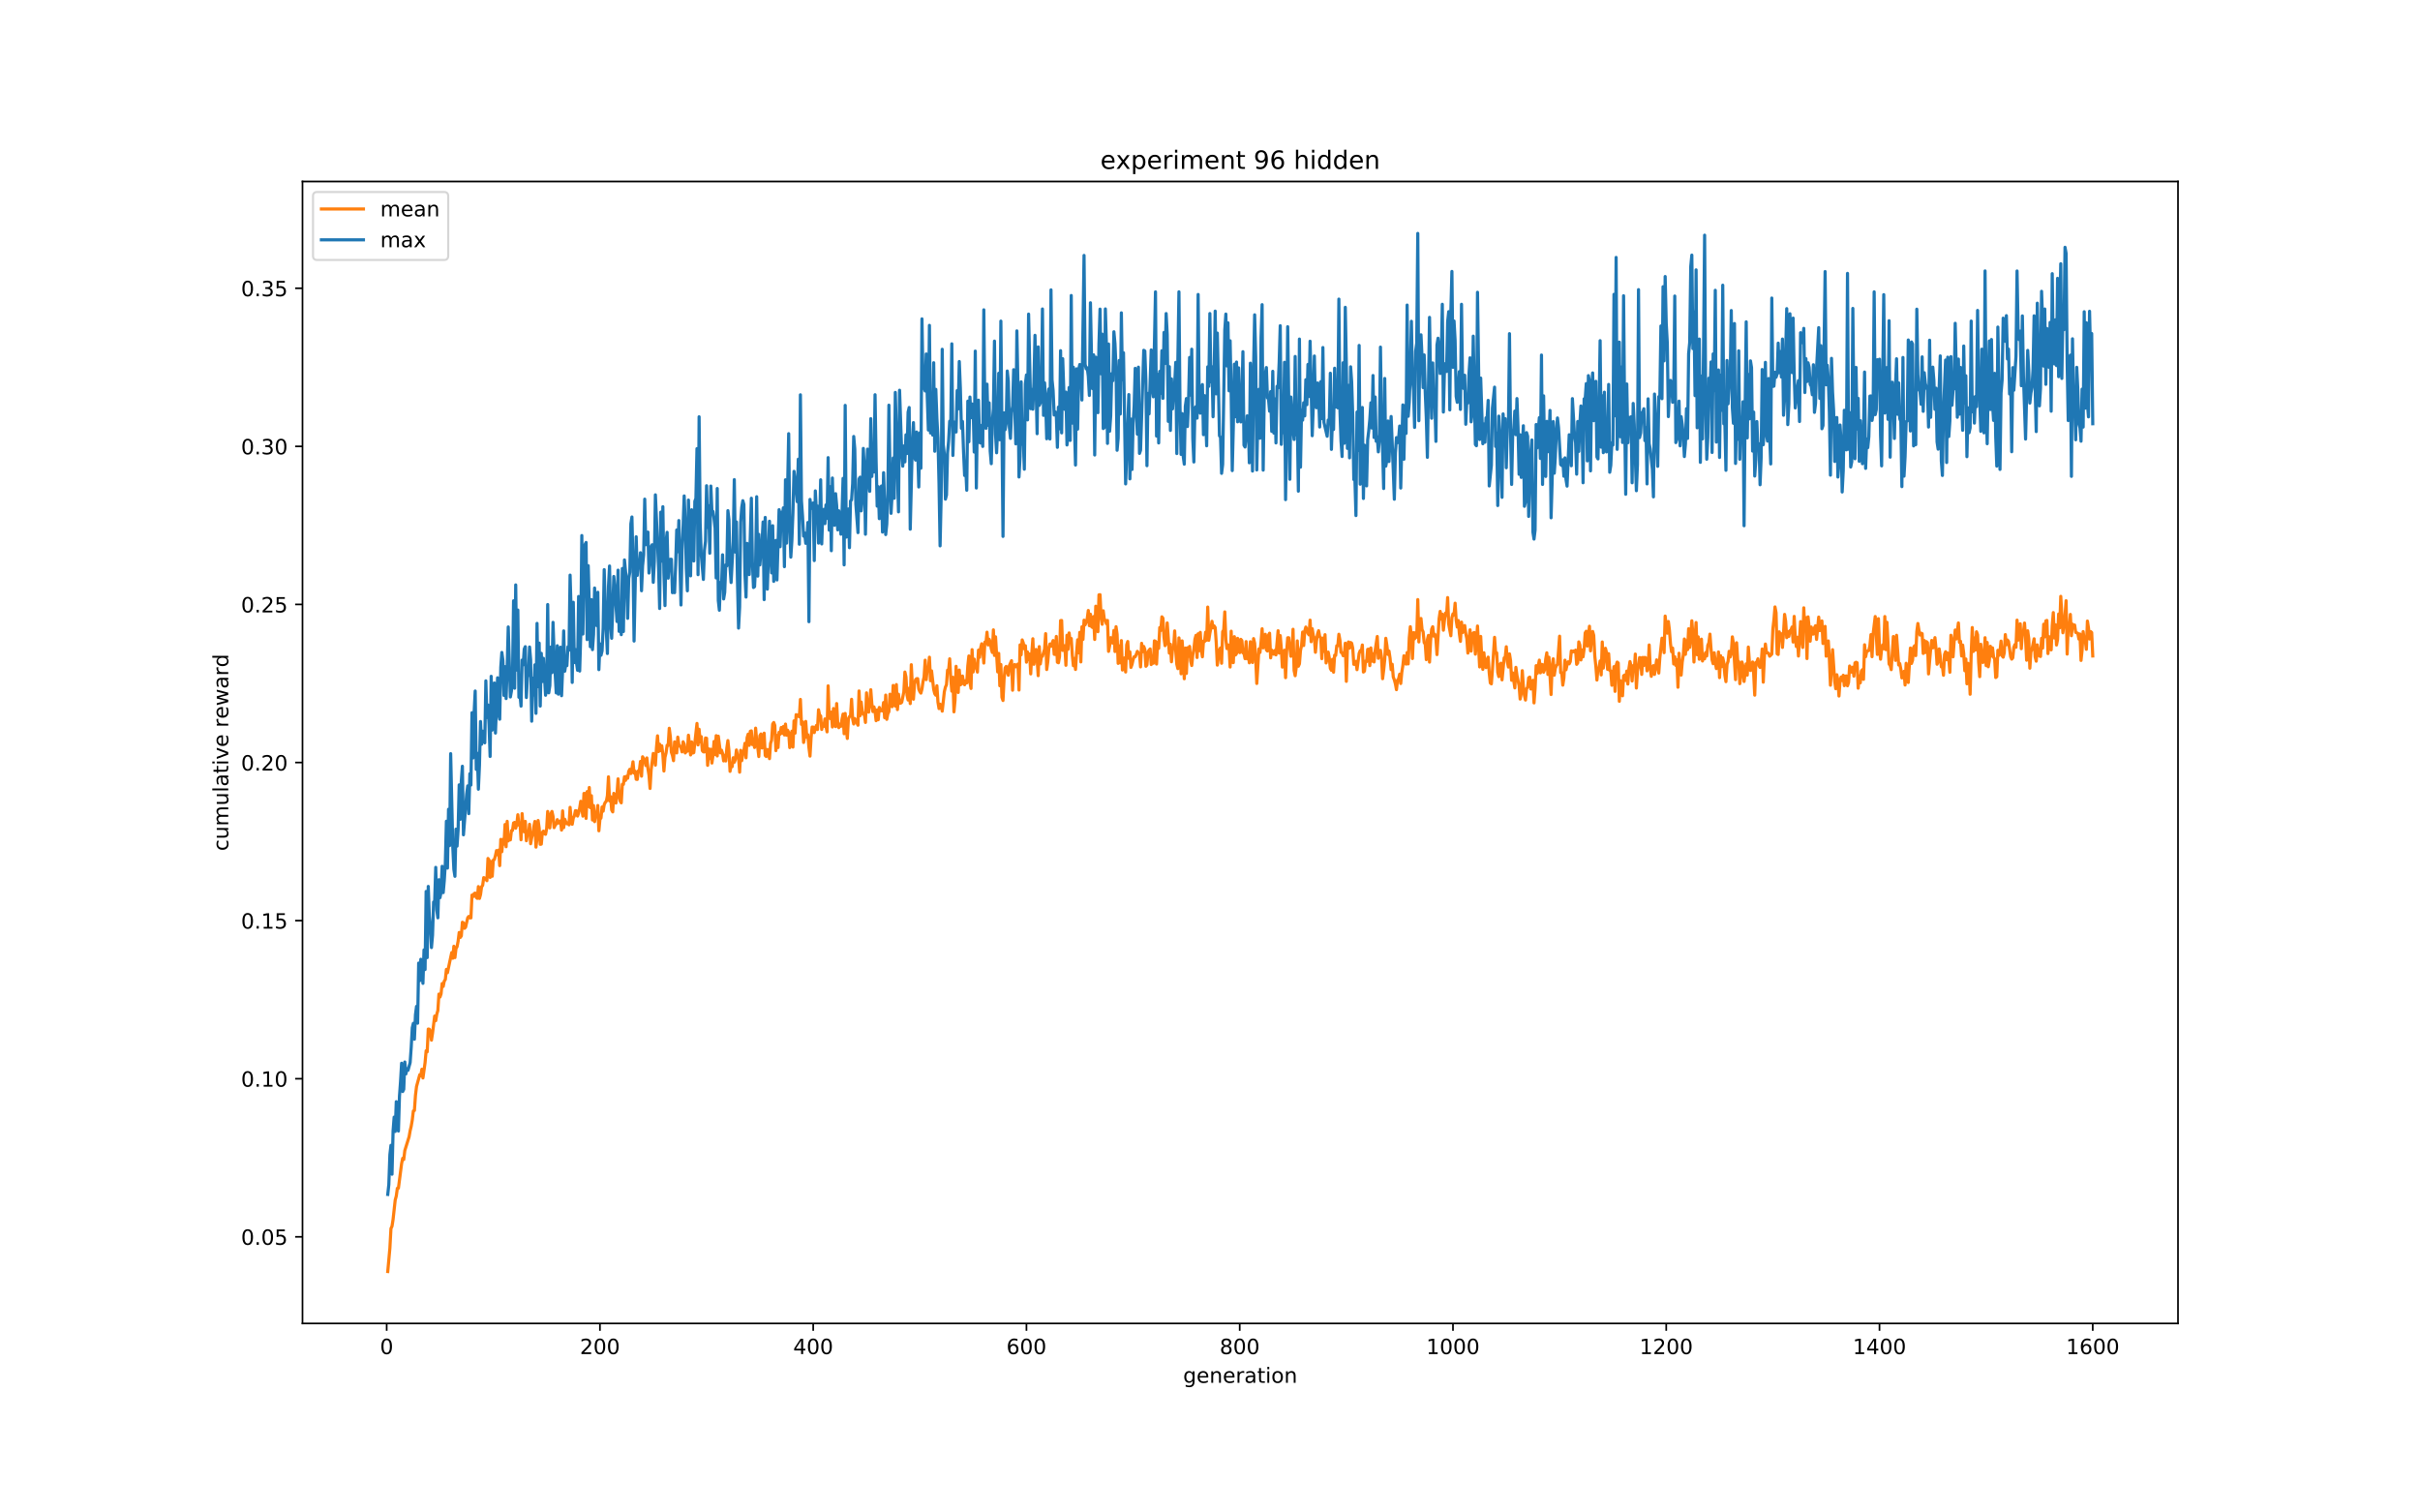 <?xml version="1.0" encoding="utf-8" standalone="no"?>
<!DOCTYPE svg PUBLIC "-//W3C//DTD SVG 1.1//EN"
  "http://www.w3.org/Graphics/SVG/1.1/DTD/svg11.dtd">
<!-- Created with matplotlib (http://matplotlib.org/) -->
<svg height="720pt" version="1.1" viewBox="0 0 1152 720" width="1152pt" xmlns="http://www.w3.org/2000/svg" xmlns:xlink="http://www.w3.org/1999/xlink">
 <defs>
  <style type="text/css">
*{stroke-linecap:butt;stroke-linejoin:round;}
  </style>
 </defs>
 <g id="figure_1">
  <g id="patch_1">
   <path d="M 0 720 
L 1152 720 
L 1152 0 
L 0 0 
z
" style="fill:#ffffff;"/>
  </g>
  <g id="axes_1">
   <g id="patch_2">
    <path d="M 144 630 
L 1036.8 630 
L 1036.8 86.4 
L 144 86.4 
z
" style="fill:#ffffff;"/>
   </g>
   <g id="matplotlib.axis_1">
    <g id="xtick_1">
     <g id="line2d_1">
      <defs>
       <path d="M 0 0 
L 0 3.5 
" id="m665e89febd" style="stroke:#000000;stroke-width:0.8;"/>
      </defs>
      <g>
       <use style="stroke:#000000;stroke-width:0.8;" x="184.074" xlink:href="#m665e89febd" y="630"/>
      </g>
     </g>
     <g id="text_1">
      <!-- 0 -->
      <defs>
       <path d="M 31.781 66.406 
Q 24.172 66.406 20.328 58.906 
Q 16.5 51.422 16.5 36.375 
Q 16.5 21.391 20.328 13.891 
Q 24.172 6.391 31.781 6.391 
Q 39.453 6.391 43.281 13.891 
Q 47.125 21.391 47.125 36.375 
Q 47.125 51.422 43.281 58.906 
Q 39.453 66.406 31.781 66.406 
z
M 31.781 74.219 
Q 44.047 74.219 50.516 64.516 
Q 56.984 54.828 56.984 36.375 
Q 56.984 17.969 50.516 8.266 
Q 44.047 -1.422 31.781 -1.422 
Q 19.531 -1.422 13.062 8.266 
Q 6.594 17.969 6.594 36.375 
Q 6.594 54.828 13.062 64.516 
Q 19.531 74.219 31.781 74.219 
z
" id="DejaVuSans-30"/>
      </defs>
      <g transform="translate(180.893 644.598)scale(0.1 -0.1)">
       <use xlink:href="#DejaVuSans-30"/>
      </g>
     </g>
    </g>
    <g id="xtick_2">
     <g id="line2d_2">
      <g>
       <use style="stroke:#000000;stroke-width:0.8;" x="285.592" xlink:href="#m665e89febd" y="630"/>
      </g>
     </g>
     <g id="text_2">
      <!-- 200 -->
      <defs>
       <path d="M 19.188 8.297 
L 53.609 8.297 
L 53.609 0 
L 7.328 0 
L 7.328 8.297 
Q 12.938 14.109 22.625 23.891 
Q 32.328 33.688 34.812 36.531 
Q 39.547 41.844 41.422 45.531 
Q 43.312 49.219 43.312 52.781 
Q 43.312 58.594 39.234 62.25 
Q 35.156 65.922 28.609 65.922 
Q 23.969 65.922 18.812 64.312 
Q 13.672 62.703 7.812 59.422 
L 7.812 69.391 
Q 13.766 71.781 18.938 73 
Q 24.125 74.219 28.422 74.219 
Q 39.75 74.219 46.484 68.547 
Q 53.219 62.891 53.219 53.422 
Q 53.219 48.922 51.531 44.891 
Q 49.859 40.875 45.406 35.406 
Q 44.188 33.984 37.641 27.219 
Q 31.109 20.453 19.188 8.297 
z
" id="DejaVuSans-32"/>
      </defs>
      <g transform="translate(276.048 644.598)scale(0.1 -0.1)">
       <use xlink:href="#DejaVuSans-32"/>
       <use x="63.623" xlink:href="#DejaVuSans-30"/>
       <use x="127.246" xlink:href="#DejaVuSans-30"/>
      </g>
     </g>
    </g>
    <g id="xtick_3">
     <g id="line2d_3">
      <g>
       <use style="stroke:#000000;stroke-width:0.8;" x="387.11" xlink:href="#m665e89febd" y="630"/>
      </g>
     </g>
     <g id="text_3">
      <!-- 400 -->
      <defs>
       <path d="M 37.797 64.312 
L 12.891 25.391 
L 37.797 25.391 
z
M 35.203 72.906 
L 47.609 72.906 
L 47.609 25.391 
L 58.016 25.391 
L 58.016 17.188 
L 47.609 17.188 
L 47.609 0 
L 37.797 0 
L 37.797 17.188 
L 4.891 17.188 
L 4.891 26.703 
z
" id="DejaVuSans-34"/>
      </defs>
      <g transform="translate(377.566 644.598)scale(0.1 -0.1)">
       <use xlink:href="#DejaVuSans-34"/>
       <use x="63.623" xlink:href="#DejaVuSans-30"/>
       <use x="127.246" xlink:href="#DejaVuSans-30"/>
      </g>
     </g>
    </g>
    <g id="xtick_4">
     <g id="line2d_4">
      <g>
       <use style="stroke:#000000;stroke-width:0.8;" x="488.628" xlink:href="#m665e89febd" y="630"/>
      </g>
     </g>
     <g id="text_4">
      <!-- 600 -->
      <defs>
       <path d="M 33.016 40.375 
Q 26.375 40.375 22.484 35.828 
Q 18.609 31.297 18.609 23.391 
Q 18.609 15.531 22.484 10.953 
Q 26.375 6.391 33.016 6.391 
Q 39.656 6.391 43.531 10.953 
Q 47.406 15.531 47.406 23.391 
Q 47.406 31.297 43.531 35.828 
Q 39.656 40.375 33.016 40.375 
z
M 52.594 71.297 
L 52.594 62.312 
Q 48.875 64.062 45.094 64.984 
Q 41.312 65.922 37.594 65.922 
Q 27.828 65.922 22.672 59.328 
Q 17.531 52.734 16.797 39.406 
Q 19.672 43.656 24.016 45.922 
Q 28.375 48.188 33.594 48.188 
Q 44.578 48.188 50.953 41.516 
Q 57.328 34.859 57.328 23.391 
Q 57.328 12.156 50.688 5.359 
Q 44.047 -1.422 33.016 -1.422 
Q 20.359 -1.422 13.672 8.266 
Q 6.984 17.969 6.984 36.375 
Q 6.984 53.656 15.188 63.938 
Q 23.391 74.219 37.203 74.219 
Q 40.922 74.219 44.703 73.484 
Q 48.484 72.75 52.594 71.297 
z
" id="DejaVuSans-36"/>
      </defs>
      <g transform="translate(479.084 644.598)scale(0.1 -0.1)">
       <use xlink:href="#DejaVuSans-36"/>
       <use x="63.623" xlink:href="#DejaVuSans-30"/>
       <use x="127.246" xlink:href="#DejaVuSans-30"/>
      </g>
     </g>
    </g>
    <g id="xtick_5">
     <g id="line2d_5">
      <g>
       <use style="stroke:#000000;stroke-width:0.8;" x="590.146" xlink:href="#m665e89febd" y="630"/>
      </g>
     </g>
     <g id="text_5">
      <!-- 800 -->
      <defs>
       <path d="M 31.781 34.625 
Q 24.75 34.625 20.719 30.859 
Q 16.703 27.094 16.703 20.516 
Q 16.703 13.922 20.719 10.156 
Q 24.75 6.391 31.781 6.391 
Q 38.812 6.391 42.859 10.172 
Q 46.922 13.969 46.922 20.516 
Q 46.922 27.094 42.891 30.859 
Q 38.875 34.625 31.781 34.625 
z
M 21.922 38.812 
Q 15.578 40.375 12.031 44.719 
Q 8.5 49.078 8.5 55.328 
Q 8.5 64.062 14.719 69.141 
Q 20.953 74.219 31.781 74.219 
Q 42.672 74.219 48.875 69.141 
Q 55.078 64.062 55.078 55.328 
Q 55.078 49.078 51.531 44.719 
Q 48 40.375 41.703 38.812 
Q 48.828 37.156 52.797 32.312 
Q 56.781 27.484 56.781 20.516 
Q 56.781 9.906 50.312 4.234 
Q 43.844 -1.422 31.781 -1.422 
Q 19.734 -1.422 13.25 4.234 
Q 6.781 9.906 6.781 20.516 
Q 6.781 27.484 10.781 32.312 
Q 14.797 37.156 21.922 38.812 
z
M 18.312 54.391 
Q 18.312 48.734 21.844 45.562 
Q 25.391 42.391 31.781 42.391 
Q 38.141 42.391 41.719 45.562 
Q 45.312 48.734 45.312 54.391 
Q 45.312 60.062 41.719 63.234 
Q 38.141 66.406 31.781 66.406 
Q 25.391 66.406 21.844 63.234 
Q 18.312 60.062 18.312 54.391 
z
" id="DejaVuSans-38"/>
      </defs>
      <g transform="translate(580.602 644.598)scale(0.1 -0.1)">
       <use xlink:href="#DejaVuSans-38"/>
       <use x="63.623" xlink:href="#DejaVuSans-30"/>
       <use x="127.246" xlink:href="#DejaVuSans-30"/>
      </g>
     </g>
    </g>
    <g id="xtick_6">
     <g id="line2d_6">
      <g>
       <use style="stroke:#000000;stroke-width:0.8;" x="691.664" xlink:href="#m665e89febd" y="630"/>
      </g>
     </g>
     <g id="text_6">
      <!-- 1000 -->
      <defs>
       <path d="M 12.406 8.297 
L 28.516 8.297 
L 28.516 63.922 
L 10.984 60.406 
L 10.984 69.391 
L 28.422 72.906 
L 38.281 72.906 
L 38.281 8.297 
L 54.391 8.297 
L 54.391 0 
L 12.406 0 
z
" id="DejaVuSans-31"/>
      </defs>
      <g transform="translate(678.939 644.598)scale(0.1 -0.1)">
       <use xlink:href="#DejaVuSans-31"/>
       <use x="63.623" xlink:href="#DejaVuSans-30"/>
       <use x="127.246" xlink:href="#DejaVuSans-30"/>
       <use x="190.869" xlink:href="#DejaVuSans-30"/>
      </g>
     </g>
    </g>
    <g id="xtick_7">
     <g id="line2d_7">
      <g>
       <use style="stroke:#000000;stroke-width:0.8;" x="793.182" xlink:href="#m665e89febd" y="630"/>
      </g>
     </g>
     <g id="text_7">
      <!-- 1200 -->
      <g transform="translate(780.457 644.598)scale(0.1 -0.1)">
       <use xlink:href="#DejaVuSans-31"/>
       <use x="63.623" xlink:href="#DejaVuSans-32"/>
       <use x="127.246" xlink:href="#DejaVuSans-30"/>
       <use x="190.869" xlink:href="#DejaVuSans-30"/>
      </g>
     </g>
    </g>
    <g id="xtick_8">
     <g id="line2d_8">
      <g>
       <use style="stroke:#000000;stroke-width:0.8;" x="894.7" xlink:href="#m665e89febd" y="630"/>
      </g>
     </g>
     <g id="text_8">
      <!-- 1400 -->
      <g transform="translate(881.975 644.598)scale(0.1 -0.1)">
       <use xlink:href="#DejaVuSans-31"/>
       <use x="63.623" xlink:href="#DejaVuSans-34"/>
       <use x="127.246" xlink:href="#DejaVuSans-30"/>
       <use x="190.869" xlink:href="#DejaVuSans-30"/>
      </g>
     </g>
    </g>
    <g id="xtick_9">
     <g id="line2d_9">
      <g>
       <use style="stroke:#000000;stroke-width:0.8;" x="996.218" xlink:href="#m665e89febd" y="630"/>
      </g>
     </g>
     <g id="text_9">
      <!-- 1600 -->
      <g transform="translate(983.493 644.598)scale(0.1 -0.1)">
       <use xlink:href="#DejaVuSans-31"/>
       <use x="63.623" xlink:href="#DejaVuSans-36"/>
       <use x="127.246" xlink:href="#DejaVuSans-30"/>
       <use x="190.869" xlink:href="#DejaVuSans-30"/>
      </g>
     </g>
    </g>
    <g id="text_10">
     <!-- generation -->
     <defs>
      <path d="M 45.406 27.984 
Q 45.406 37.75 41.375 43.109 
Q 37.359 48.484 30.078 48.484 
Q 22.859 48.484 18.828 43.109 
Q 14.797 37.75 14.797 27.984 
Q 14.797 18.266 18.828 12.891 
Q 22.859 7.516 30.078 7.516 
Q 37.359 7.516 41.375 12.891 
Q 45.406 18.266 45.406 27.984 
z
M 54.391 6.781 
Q 54.391 -7.172 48.188 -13.984 
Q 42 -20.797 29.203 -20.797 
Q 24.469 -20.797 20.266 -20.094 
Q 16.062 -19.391 12.109 -17.922 
L 12.109 -9.188 
Q 16.062 -11.328 19.922 -12.344 
Q 23.781 -13.375 27.781 -13.375 
Q 36.625 -13.375 41.016 -8.766 
Q 45.406 -4.156 45.406 5.172 
L 45.406 9.625 
Q 42.625 4.781 38.281 2.391 
Q 33.938 0 27.875 0 
Q 17.828 0 11.672 7.656 
Q 5.516 15.328 5.516 27.984 
Q 5.516 40.672 11.672 48.328 
Q 17.828 56 27.875 56 
Q 33.938 56 38.281 53.609 
Q 42.625 51.219 45.406 46.391 
L 45.406 54.688 
L 54.391 54.688 
z
" id="DejaVuSans-67"/>
      <path d="M 56.203 29.594 
L 56.203 25.203 
L 14.891 25.203 
Q 15.484 15.922 20.484 11.062 
Q 25.484 6.203 34.422 6.203 
Q 39.594 6.203 44.453 7.469 
Q 49.312 8.734 54.109 11.281 
L 54.109 2.781 
Q 49.266 0.734 44.188 -0.344 
Q 39.109 -1.422 33.891 -1.422 
Q 20.797 -1.422 13.156 6.188 
Q 5.516 13.812 5.516 26.812 
Q 5.516 40.234 12.766 48.109 
Q 20.016 56 32.328 56 
Q 43.359 56 49.781 48.891 
Q 56.203 41.797 56.203 29.594 
z
M 47.219 32.234 
Q 47.125 39.594 43.094 43.984 
Q 39.062 48.391 32.422 48.391 
Q 24.906 48.391 20.391 44.141 
Q 15.875 39.891 15.188 32.172 
z
" id="DejaVuSans-65"/>
      <path d="M 54.891 33.016 
L 54.891 0 
L 45.906 0 
L 45.906 32.719 
Q 45.906 40.484 42.875 44.328 
Q 39.844 48.188 33.797 48.188 
Q 26.516 48.188 22.312 43.547 
Q 18.109 38.922 18.109 30.906 
L 18.109 0 
L 9.078 0 
L 9.078 54.688 
L 18.109 54.688 
L 18.109 46.188 
Q 21.344 51.125 25.703 53.562 
Q 30.078 56 35.797 56 
Q 45.219 56 50.047 50.172 
Q 54.891 44.344 54.891 33.016 
z
" id="DejaVuSans-6e"/>
      <path d="M 41.109 46.297 
Q 39.594 47.172 37.812 47.578 
Q 36.031 48 33.891 48 
Q 26.266 48 22.188 43.047 
Q 18.109 38.094 18.109 28.812 
L 18.109 0 
L 9.078 0 
L 9.078 54.688 
L 18.109 54.688 
L 18.109 46.188 
Q 20.953 51.172 25.484 53.578 
Q 30.031 56 36.531 56 
Q 37.453 56 38.578 55.875 
Q 39.703 55.766 41.062 55.516 
z
" id="DejaVuSans-72"/>
      <path d="M 34.281 27.484 
Q 23.391 27.484 19.188 25 
Q 14.984 22.516 14.984 16.5 
Q 14.984 11.719 18.141 8.906 
Q 21.297 6.109 26.703 6.109 
Q 34.188 6.109 38.703 11.406 
Q 43.219 16.703 43.219 25.484 
L 43.219 27.484 
z
M 52.203 31.203 
L 52.203 0 
L 43.219 0 
L 43.219 8.297 
Q 40.141 3.328 35.547 0.953 
Q 30.953 -1.422 24.312 -1.422 
Q 15.922 -1.422 10.953 3.297 
Q 6 8.016 6 15.922 
Q 6 25.141 12.172 29.828 
Q 18.359 34.516 30.609 34.516 
L 43.219 34.516 
L 43.219 35.406 
Q 43.219 41.609 39.141 45 
Q 35.062 48.391 27.688 48.391 
Q 23 48.391 18.547 47.266 
Q 14.109 46.141 10.016 43.891 
L 10.016 52.203 
Q 14.938 54.109 19.578 55.047 
Q 24.219 56 28.609 56 
Q 40.484 56 46.344 49.844 
Q 52.203 43.703 52.203 31.203 
z
" id="DejaVuSans-61"/>
      <path d="M 18.312 70.219 
L 18.312 54.688 
L 36.812 54.688 
L 36.812 47.703 
L 18.312 47.703 
L 18.312 18.016 
Q 18.312 11.328 20.141 9.422 
Q 21.969 7.516 27.594 7.516 
L 36.812 7.516 
L 36.812 0 
L 27.594 0 
Q 17.188 0 13.234 3.875 
Q 9.281 7.766 9.281 18.016 
L 9.281 47.703 
L 2.688 47.703 
L 2.688 54.688 
L 9.281 54.688 
L 9.281 70.219 
z
" id="DejaVuSans-74"/>
      <path d="M 9.422 54.688 
L 18.406 54.688 
L 18.406 0 
L 9.422 0 
z
M 9.422 75.984 
L 18.406 75.984 
L 18.406 64.594 
L 9.422 64.594 
z
" id="DejaVuSans-69"/>
      <path d="M 30.609 48.391 
Q 23.391 48.391 19.188 42.75 
Q 14.984 37.109 14.984 27.297 
Q 14.984 17.484 19.156 11.844 
Q 23.344 6.203 30.609 6.203 
Q 37.797 6.203 41.984 11.859 
Q 46.188 17.531 46.188 27.297 
Q 46.188 37.016 41.984 42.703 
Q 37.797 48.391 30.609 48.391 
z
M 30.609 56 
Q 42.328 56 49.016 48.375 
Q 55.719 40.766 55.719 27.297 
Q 55.719 13.875 49.016 6.219 
Q 42.328 -1.422 30.609 -1.422 
Q 18.844 -1.422 12.172 6.219 
Q 5.516 13.875 5.516 27.297 
Q 5.516 40.766 12.172 48.375 
Q 18.844 56 30.609 56 
z
" id="DejaVuSans-6f"/>
     </defs>
     <g transform="translate(563.207 658.277)scale(0.1 -0.1)">
      <use xlink:href="#DejaVuSans-67"/>
      <use x="63.477" xlink:href="#DejaVuSans-65"/>
      <use x="125" xlink:href="#DejaVuSans-6e"/>
      <use x="188.379" xlink:href="#DejaVuSans-65"/>
      <use x="249.902" xlink:href="#DejaVuSans-72"/>
      <use x="291.016" xlink:href="#DejaVuSans-61"/>
      <use x="352.295" xlink:href="#DejaVuSans-74"/>
      <use x="391.504" xlink:href="#DejaVuSans-69"/>
      <use x="419.287" xlink:href="#DejaVuSans-6f"/>
      <use x="480.469" xlink:href="#DejaVuSans-6e"/>
     </g>
    </g>
   </g>
   <g id="matplotlib.axis_2">
    <g id="ytick_1">
     <g id="line2d_10">
      <defs>
       <path d="M 0 0 
L -3.5 0 
" id="m9f0efbb2b3" style="stroke:#000000;stroke-width:0.8;"/>
      </defs>
      <g>
       <use style="stroke:#000000;stroke-width:0.8;" x="144" xlink:href="#m9f0efbb2b3" y="588.77"/>
      </g>
     </g>
     <g id="text_11">
      <!-- 0.05 -->
      <defs>
       <path d="M 10.688 12.406 
L 21 12.406 
L 21 0 
L 10.688 0 
z
" id="DejaVuSans-2e"/>
       <path d="M 10.797 72.906 
L 49.516 72.906 
L 49.516 64.594 
L 19.828 64.594 
L 19.828 46.734 
Q 21.969 47.469 24.109 47.828 
Q 26.266 48.188 28.422 48.188 
Q 40.625 48.188 47.75 41.5 
Q 54.891 34.812 54.891 23.391 
Q 54.891 11.625 47.562 5.094 
Q 40.234 -1.422 26.906 -1.422 
Q 22.312 -1.422 17.547 -0.641 
Q 12.797 0.141 7.719 1.703 
L 7.719 11.625 
Q 12.109 9.234 16.797 8.062 
Q 21.484 6.891 26.703 6.891 
Q 35.156 6.891 40.078 11.328 
Q 45.016 15.766 45.016 23.391 
Q 45.016 31 40.078 35.438 
Q 35.156 39.891 26.703 39.891 
Q 22.75 39.891 18.812 39.016 
Q 14.891 38.141 10.797 36.281 
z
" id="DejaVuSans-35"/>
      </defs>
      <g transform="translate(114.734 592.569)scale(0.1 -0.1)">
       <use xlink:href="#DejaVuSans-30"/>
       <use x="63.623" xlink:href="#DejaVuSans-2e"/>
       <use x="95.41" xlink:href="#DejaVuSans-30"/>
       <use x="159.033" xlink:href="#DejaVuSans-35"/>
      </g>
     </g>
    </g>
    <g id="ytick_2">
     <g id="line2d_11">
      <g>
       <use style="stroke:#000000;stroke-width:0.8;" x="144" xlink:href="#m9f0efbb2b3" y="513.511"/>
      </g>
     </g>
     <g id="text_12">
      <!-- 0.10 -->
      <g transform="translate(114.734 517.31)scale(0.1 -0.1)">
       <use xlink:href="#DejaVuSans-30"/>
       <use x="63.623" xlink:href="#DejaVuSans-2e"/>
       <use x="95.41" xlink:href="#DejaVuSans-31"/>
       <use x="159.033" xlink:href="#DejaVuSans-30"/>
      </g>
     </g>
    </g>
    <g id="ytick_3">
     <g id="line2d_12">
      <g>
       <use style="stroke:#000000;stroke-width:0.8;" x="144" xlink:href="#m9f0efbb2b3" y="438.252"/>
      </g>
     </g>
     <g id="text_13">
      <!-- 0.15 -->
      <g transform="translate(114.734 442.052)scale(0.1 -0.1)">
       <use xlink:href="#DejaVuSans-30"/>
       <use x="63.623" xlink:href="#DejaVuSans-2e"/>
       <use x="95.41" xlink:href="#DejaVuSans-31"/>
       <use x="159.033" xlink:href="#DejaVuSans-35"/>
      </g>
     </g>
    </g>
    <g id="ytick_4">
     <g id="line2d_13">
      <g>
       <use style="stroke:#000000;stroke-width:0.8;" x="144" xlink:href="#m9f0efbb2b3" y="362.994"/>
      </g>
     </g>
     <g id="text_14">
      <!-- 0.20 -->
      <g transform="translate(114.734 366.793)scale(0.1 -0.1)">
       <use xlink:href="#DejaVuSans-30"/>
       <use x="63.623" xlink:href="#DejaVuSans-2e"/>
       <use x="95.41" xlink:href="#DejaVuSans-32"/>
       <use x="159.033" xlink:href="#DejaVuSans-30"/>
      </g>
     </g>
    </g>
    <g id="ytick_5">
     <g id="line2d_14">
      <g>
       <use style="stroke:#000000;stroke-width:0.8;" x="144" xlink:href="#m9f0efbb2b3" y="287.735"/>
      </g>
     </g>
     <g id="text_15">
      <!-- 0.25 -->
      <g transform="translate(114.734 291.534)scale(0.1 -0.1)">
       <use xlink:href="#DejaVuSans-30"/>
       <use x="63.623" xlink:href="#DejaVuSans-2e"/>
       <use x="95.41" xlink:href="#DejaVuSans-32"/>
       <use x="159.033" xlink:href="#DejaVuSans-35"/>
      </g>
     </g>
    </g>
    <g id="ytick_6">
     <g id="line2d_15">
      <g>
       <use style="stroke:#000000;stroke-width:0.8;" x="144" xlink:href="#m9f0efbb2b3" y="212.476"/>
      </g>
     </g>
     <g id="text_16">
      <!-- 0.30 -->
      <defs>
       <path d="M 40.578 39.312 
Q 47.656 37.797 51.625 33 
Q 55.609 28.219 55.609 21.188 
Q 55.609 10.406 48.188 4.484 
Q 40.766 -1.422 27.094 -1.422 
Q 22.516 -1.422 17.656 -0.516 
Q 12.797 0.391 7.625 2.203 
L 7.625 11.719 
Q 11.719 9.328 16.594 8.109 
Q 21.484 6.891 26.812 6.891 
Q 36.078 6.891 40.938 10.547 
Q 45.797 14.203 45.797 21.188 
Q 45.797 27.641 41.281 31.266 
Q 36.766 34.906 28.719 34.906 
L 20.219 34.906 
L 20.219 43.016 
L 29.109 43.016 
Q 36.375 43.016 40.234 45.922 
Q 44.094 48.828 44.094 54.297 
Q 44.094 59.906 40.109 62.906 
Q 36.141 65.922 28.719 65.922 
Q 24.656 65.922 20.016 65.031 
Q 15.375 64.156 9.812 62.312 
L 9.812 71.094 
Q 15.438 72.656 20.344 73.438 
Q 25.25 74.219 29.594 74.219 
Q 40.828 74.219 47.359 69.109 
Q 53.906 64.016 53.906 55.328 
Q 53.906 49.266 50.438 45.094 
Q 46.969 40.922 40.578 39.312 
z
" id="DejaVuSans-33"/>
      </defs>
      <g transform="translate(114.734 216.276)scale(0.1 -0.1)">
       <use xlink:href="#DejaVuSans-30"/>
       <use x="63.623" xlink:href="#DejaVuSans-2e"/>
       <use x="95.41" xlink:href="#DejaVuSans-33"/>
       <use x="159.033" xlink:href="#DejaVuSans-30"/>
      </g>
     </g>
    </g>
    <g id="ytick_7">
     <g id="line2d_16">
      <g>
       <use style="stroke:#000000;stroke-width:0.8;" x="144" xlink:href="#m9f0efbb2b3" y="137.218"/>
      </g>
     </g>
     <g id="text_17">
      <!-- 0.35 -->
      <g transform="translate(114.734 141.017)scale(0.1 -0.1)">
       <use xlink:href="#DejaVuSans-30"/>
       <use x="63.623" xlink:href="#DejaVuSans-2e"/>
       <use x="95.41" xlink:href="#DejaVuSans-33"/>
       <use x="159.033" xlink:href="#DejaVuSans-35"/>
      </g>
     </g>
    </g>
    <g id="text_18">
     <!-- cumulative reward -->
     <defs>
      <path d="M 48.781 52.594 
L 48.781 44.188 
Q 44.969 46.297 41.141 47.344 
Q 37.312 48.391 33.406 48.391 
Q 24.656 48.391 19.812 42.844 
Q 14.984 37.312 14.984 27.297 
Q 14.984 17.281 19.812 11.734 
Q 24.656 6.203 33.406 6.203 
Q 37.312 6.203 41.141 7.25 
Q 44.969 8.297 48.781 10.406 
L 48.781 2.094 
Q 45.016 0.344 40.984 -0.531 
Q 36.969 -1.422 32.422 -1.422 
Q 20.062 -1.422 12.781 6.344 
Q 5.516 14.109 5.516 27.297 
Q 5.516 40.672 12.859 48.328 
Q 20.219 56 33.016 56 
Q 37.156 56 41.109 55.141 
Q 45.062 54.297 48.781 52.594 
z
" id="DejaVuSans-63"/>
      <path d="M 8.5 21.578 
L 8.5 54.688 
L 17.484 54.688 
L 17.484 21.922 
Q 17.484 14.156 20.5 10.266 
Q 23.531 6.391 29.594 6.391 
Q 36.859 6.391 41.078 11.031 
Q 45.312 15.672 45.312 23.688 
L 45.312 54.688 
L 54.297 54.688 
L 54.297 0 
L 45.312 0 
L 45.312 8.406 
Q 42.047 3.422 37.719 1 
Q 33.406 -1.422 27.688 -1.422 
Q 18.266 -1.422 13.375 4.438 
Q 8.5 10.297 8.5 21.578 
z
M 31.109 56 
z
" id="DejaVuSans-75"/>
      <path d="M 52 44.188 
Q 55.375 50.25 60.062 53.125 
Q 64.75 56 71.094 56 
Q 79.641 56 84.281 50.016 
Q 88.922 44.047 88.922 33.016 
L 88.922 0 
L 79.891 0 
L 79.891 32.719 
Q 79.891 40.578 77.094 44.375 
Q 74.312 48.188 68.609 48.188 
Q 61.625 48.188 57.562 43.547 
Q 53.516 38.922 53.516 30.906 
L 53.516 0 
L 44.484 0 
L 44.484 32.719 
Q 44.484 40.625 41.703 44.406 
Q 38.922 48.188 33.109 48.188 
Q 26.219 48.188 22.156 43.531 
Q 18.109 38.875 18.109 30.906 
L 18.109 0 
L 9.078 0 
L 9.078 54.688 
L 18.109 54.688 
L 18.109 46.188 
Q 21.188 51.219 25.484 53.609 
Q 29.781 56 35.688 56 
Q 41.656 56 45.828 52.969 
Q 50 49.953 52 44.188 
z
" id="DejaVuSans-6d"/>
      <path d="M 9.422 75.984 
L 18.406 75.984 
L 18.406 0 
L 9.422 0 
z
" id="DejaVuSans-6c"/>
      <path d="M 2.984 54.688 
L 12.5 54.688 
L 29.594 8.797 
L 46.688 54.688 
L 56.203 54.688 
L 35.688 0 
L 23.484 0 
z
" id="DejaVuSans-76"/>
      <path id="DejaVuSans-20"/>
      <path d="M 4.203 54.688 
L 13.188 54.688 
L 24.422 12.016 
L 35.594 54.688 
L 46.188 54.688 
L 57.422 12.016 
L 68.609 54.688 
L 77.594 54.688 
L 63.281 0 
L 52.688 0 
L 40.922 44.828 
L 29.109 0 
L 18.5 0 
z
" id="DejaVuSans-77"/>
      <path d="M 45.406 46.391 
L 45.406 75.984 
L 54.391 75.984 
L 54.391 0 
L 45.406 0 
L 45.406 8.203 
Q 42.578 3.328 38.25 0.953 
Q 33.938 -1.422 27.875 -1.422 
Q 17.969 -1.422 11.734 6.484 
Q 5.516 14.406 5.516 27.297 
Q 5.516 40.188 11.734 48.094 
Q 17.969 56 27.875 56 
Q 33.938 56 38.25 53.625 
Q 42.578 51.266 45.406 46.391 
z
M 14.797 27.297 
Q 14.797 17.391 18.875 11.75 
Q 22.953 6.109 30.078 6.109 
Q 37.203 6.109 41.297 11.75 
Q 45.406 17.391 45.406 27.297 
Q 45.406 37.203 41.297 42.844 
Q 37.203 48.484 30.078 48.484 
Q 22.953 48.484 18.875 42.844 
Q 14.797 37.203 14.797 27.297 
z
" id="DejaVuSans-64"/>
     </defs>
     <g transform="translate(108.655 405.097)rotate(-90)scale(0.1 -0.1)">
      <use xlink:href="#DejaVuSans-63"/>
      <use x="54.98" xlink:href="#DejaVuSans-75"/>
      <use x="118.359" xlink:href="#DejaVuSans-6d"/>
      <use x="215.771" xlink:href="#DejaVuSans-75"/>
      <use x="279.15" xlink:href="#DejaVuSans-6c"/>
      <use x="306.934" xlink:href="#DejaVuSans-61"/>
      <use x="368.213" xlink:href="#DejaVuSans-74"/>
      <use x="407.422" xlink:href="#DejaVuSans-69"/>
      <use x="435.205" xlink:href="#DejaVuSans-76"/>
      <use x="494.385" xlink:href="#DejaVuSans-65"/>
      <use x="555.908" xlink:href="#DejaVuSans-20"/>
      <use x="587.695" xlink:href="#DejaVuSans-72"/>
      <use x="628.777" xlink:href="#DejaVuSans-65"/>
      <use x="690.301" xlink:href="#DejaVuSans-77"/>
      <use x="772.088" xlink:href="#DejaVuSans-61"/>
      <use x="833.367" xlink:href="#DejaVuSans-72"/>
      <use x="874.465" xlink:href="#DejaVuSans-64"/>
     </g>
    </g>
   </g>
   <g id="line2d_17">
    <path clip-path="url(#pffb1bbbf00)" d="M 184.582 568.591 
L 185.089 563.943 
L 185.597 549.71 
L 186.105 545.225 
L 186.612 558.97 
L 187.12 538.382 
L 187.627 531.801 
L 188.135 538.625 
L 188.643 524.439 
L 189.658 538.411 
L 190.165 521.821 
L 190.673 514.879 
L 191.18 506.129 
L 191.688 519.618 
L 192.196 518.568 
L 192.703 505.546 
L 193.211 511.237 
L 193.718 508.761 
L 194.226 509.49 
L 195.241 505.823 
L 195.749 498.615 
L 196.256 489.276 
L 196.764 487.143 
L 197.272 494.707 
L 197.779 483.029 
L 198.287 479.071 
L 198.794 487.087 
L 199.302 458.455 
L 199.81 466.852 
L 200.317 456.655 
L 201.332 468.111 
L 201.84 452.178 
L 202.347 461.538 
L 202.855 424.364 
L 203.363 455.861 
L 203.87 421.972 
L 204.378 436.307 
L 204.885 441.764 
L 205.393 451.082 
L 205.901 445.232 
L 206.408 429.37 
L 206.916 429.187 
L 207.423 412.899 
L 207.931 433.13 
L 208.439 436.917 
L 208.946 418.77 
L 209.454 427.332 
L 209.961 424.681 
L 210.469 412.4 
L 210.976 424.928 
L 211.484 419.278 
L 211.992 410.931 
L 212.499 390.929 
L 213.007 413.249 
L 213.514 385.228 
L 214.022 402.554 
L 214.53 358.765 
L 215.545 403.192 
L 216.052 413.843 
L 216.56 417.155 
L 217.068 394.714 
L 217.575 402.792 
L 218.083 394.841 
L 218.59 373.626 
L 219.098 390.03 
L 219.606 371.775 
L 220.113 364.761 
L 220.621 397.403 
L 222.143 378.02 
L 222.651 374.114 
L 223.159 387.33 
L 223.666 368.314 
L 224.174 373.712 
L 224.681 339.28 
L 225.189 360.814 
L 225.697 339.332 
L 226.204 328.951 
L 226.712 366.278 
L 227.219 358.566 
L 227.727 375.693 
L 228.235 364.446 
L 228.742 343.474 
L 229.25 354.294 
L 229.757 348.048 
L 230.265 348.818 
L 230.773 353.602 
L 231.28 324.107 
L 231.788 341.562 
L 232.295 335.608 
L 232.803 344.89 
L 233.31 360.102 
L 233.818 321.937 
L 234.326 347.566 
L 234.833 331.961 
L 235.341 325.127 
L 235.848 348.97 
L 236.864 322.648 
L 237.371 339.956 
L 237.879 342.375 
L 238.386 317.619 
L 238.894 310.588 
L 239.402 314.419 
L 239.909 331.058 
L 240.417 317.336 
L 240.924 332.545 
L 241.432 317.673 
L 241.939 298.454 
L 242.955 331.786 
L 243.462 328.977 
L 243.97 322.154 
L 244.477 285.993 
L 244.985 327.62 
L 245.493 278.44 
L 246 319.004 
L 246.508 290.405 
L 247.015 331.932 
L 247.523 330.633 
L 248.031 336.141 
L 248.538 314.219 
L 249.046 316.5 
L 249.553 308.99 
L 250.061 307.838 
L 250.569 332.062 
L 251.076 322.359 
L 251.584 321.042 
L 252.091 307.996 
L 252.599 314.008 
L 253.106 343.317 
L 253.614 322.833 
L 254.122 330.896 
L 254.629 316.472 
L 255.137 339.583 
L 255.644 296.756 
L 256.152 326.888 
L 256.66 306.131 
L 257.167 336.118 
L 257.675 311 
L 258.182 324.434 
L 258.69 313.374 
L 259.705 330.964 
L 260.213 327.889 
L 260.72 287.778 
L 261.228 329.813 
L 261.735 326.408 
L 262.243 308.022 
L 262.751 320.214 
L 263.258 296.258 
L 263.766 310.991 
L 264.781 329.852 
L 265.289 307.388 
L 265.796 330.449 
L 266.304 328.373 
L 266.811 308.09 
L 267.319 331.184 
L 267.827 318.661 
L 268.334 300.333 
L 268.842 319.517 
L 269.349 315.941 
L 269.857 316.882 
L 270.365 307.916 
L 270.872 309.514 
L 271.38 273.778 
L 271.887 291.206 
L 272.395 324.858 
L 272.902 286.7 
L 273.41 315.39 
L 273.918 309.164 
L 274.425 315.436 
L 274.933 319.083 
L 275.44 283.955 
L 275.948 319.444 
L 276.456 302.322 
L 276.963 254.932 
L 277.471 301.824 
L 277.978 272.868 
L 278.486 259.224 
L 278.994 258.241 
L 279.501 304.481 
L 280.009 269.294 
L 281.024 307.874 
L 281.532 285.419 
L 282.039 309.247 
L 282.547 302.035 
L 283.054 279.918 
L 283.562 295.426 
L 284.069 297.834 
L 284.577 281.934 
L 285.085 318.774 
L 285.592 306.514 
L 286.1 311.934 
L 286.607 309.851 
L 287.115 299.007 
L 287.623 271.172 
L 288.13 289.928 
L 289.145 311.108 
L 289.653 279.262 
L 290.161 269.434 
L 290.668 297.224 
L 291.176 303.843 
L 292.191 274.411 
L 292.698 279.859 
L 293.714 295.86 
L 294.221 271.42 
L 294.729 300.562 
L 295.236 293.93 
L 295.744 302.119 
L 296.252 270.626 
L 296.759 300.628 
L 297.267 266.547 
L 298.282 277.372 
L 298.79 294.35 
L 299.297 275.4 
L 299.805 272.385 
L 300.312 249.348 
L 300.82 246.101 
L 301.328 267.913 
L 301.835 305.171 
L 302.85 255.529 
L 303.358 273.918 
L 303.865 267.183 
L 304.373 269.546 
L 304.881 263.107 
L 305.388 281.225 
L 305.896 269.361 
L 306.403 264.068 
L 306.911 237.605 
L 307.419 259.314 
L 307.926 254.459 
L 308.434 253.288 
L 308.941 272.792 
L 309.957 260.276 
L 310.464 259.32 
L 310.972 277.221 
L 311.479 267.283 
L 311.987 235.56 
L 313.51 270.167 
L 314.017 289.673 
L 314.525 243.79 
L 315.032 267.129 
L 315.54 241.21 
L 316.048 272.731 
L 316.555 288.289 
L 317.063 257.723 
L 317.57 253.414 
L 318.078 275.237 
L 318.586 267.379 
L 319.093 266.235 
L 319.601 266.237 
L 320.108 282.144 
L 320.616 281.904 
L 321.124 282.123 
L 321.631 269.047 
L 322.139 252.285 
L 322.646 262.668 
L 323.154 247.798 
L 324.169 287.997 
L 324.677 261.915 
L 325.184 250.553 
L 325.692 236.084 
L 326.199 248.487 
L 326.707 270.62 
L 327.215 281.251 
L 327.722 238.046 
L 328.23 261.714 
L 328.737 274.134 
L 329.245 242.662 
L 330.26 267.044 
L 330.768 238.639 
L 331.275 237.22 
L 331.783 213.568 
L 332.291 273.568 
L 332.798 198.405 
L 333.306 248.939 
L 333.813 264.07 
L 334.828 275.82 
L 335.336 261.96 
L 335.844 257.634 
L 336.351 231.229 
L 336.859 251.115 
L 337.366 240.764 
L 337.874 263.359 
L 338.382 231.375 
L 338.889 243.08 
L 339.397 243.463 
L 339.904 246.82 
L 340.412 251.376 
L 340.92 275.135 
L 341.427 232.547 
L 341.935 285.845 
L 342.442 290.502 
L 342.95 277.239 
L 343.457 280.057 
L 343.965 264.116 
L 344.473 285.123 
L 344.98 281.997 
L 345.488 268.908 
L 345.995 269.397 
L 346.503 243.08 
L 347.011 247.406 
L 347.518 270.068 
L 348.026 277.298 
L 349.041 257.932 
L 349.549 228.325 
L 350.056 262.82 
L 350.564 248.452 
L 351.071 276.886 
L 351.579 298.998 
L 352.087 289.047 
L 352.594 248.525 
L 353.102 241.485 
L 353.609 238.344 
L 354.117 240.157 
L 354.624 273.311 
L 355.132 284.234 
L 355.64 258.665 
L 356.147 271.311 
L 356.655 273.521 
L 357.67 237.176 
L 358.178 267.648 
L 358.685 279.682 
L 359.193 279.262 
L 359.7 268.29 
L 360.208 236.464 
L 360.716 274.253 
L 361.223 254.372 
L 361.731 268.922 
L 362.238 262.289 
L 362.746 258.205 
L 363.253 248.473 
L 363.761 285.448 
L 364.269 246.317 
L 364.776 270.545 
L 365.284 280.453 
L 366.299 248.112 
L 366.807 263.468 
L 367.314 272.726 
L 367.822 250.258 
L 368.329 276.747 
L 368.837 259.7 
L 369.345 257.25 
L 369.852 276.09 
L 370.867 242.625 
L 371.375 260.264 
L 371.883 243.817 
L 372.39 246.61 
L 372.898 241.749 
L 373.405 269.766 
L 373.913 228.401 
L 374.42 258.57 
L 375.436 206.45 
L 375.943 250.901 
L 376.451 265.214 
L 376.958 257.403 
L 377.466 244.085 
L 377.974 224.385 
L 378.989 232.504 
L 379.496 238.822 
L 380.004 218.596 
L 380.512 259.074 
L 381.019 187.943 
L 381.527 238.467 
L 382.034 245.707 
L 382.542 255.224 
L 383.049 253.713 
L 383.557 258.652 
L 384.065 257.399 
L 384.572 248.717 
L 385.08 295.96 
L 385.587 237.741 
L 386.095 242.09 
L 386.603 239.763 
L 387.11 239.438 
L 387.618 266.855 
L 388.125 233.677 
L 388.633 243.828 
L 389.141 240.901 
L 389.648 258.549 
L 390.156 249.982 
L 390.663 228.411 
L 391.171 258.927 
L 391.679 244.041 
L 392.186 242.457 
L 392.694 249.255 
L 393.201 240.359 
L 393.709 246.785 
L 394.216 217.851 
L 394.724 252.372 
L 395.232 231.655 
L 395.739 262.161 
L 396.247 227.553 
L 396.754 248.878 
L 397.262 250.08 
L 397.77 234.996 
L 398.277 240.61 
L 398.785 252.232 
L 399.292 243.136 
L 399.8 246.788 
L 400.308 254.312 
L 400.815 244.847 
L 401.323 227.723 
L 401.83 268.904 
L 402.338 192.971 
L 402.846 255.692 
L 403.353 255.264 
L 403.861 242.287 
L 404.368 260.718 
L 404.876 238.485 
L 405.383 237.934 
L 405.891 230.162 
L 406.399 207.777 
L 406.906 213.741 
L 407.414 239.953 
L 408.429 253.55 
L 408.937 228.003 
L 409.444 227.15 
L 409.952 243.201 
L 410.459 237.51 
L 410.967 213.46 
L 411.475 223.476 
L 411.982 254.32 
L 412.49 226.142 
L 412.997 213.802 
L 413.505 228.779 
L 414.012 233.895 
L 414.52 199.3 
L 415.028 226.807 
L 415.535 215.249 
L 416.043 224.686 
L 416.55 187.905 
L 417.058 219.403 
L 417.566 240.937 
L 418.073 231.669 
L 418.581 246.902 
L 419.088 241.893 
L 419.596 231.348 
L 420.104 253.299 
L 420.611 225.012 
L 421.626 254.471 
L 422.134 249.49 
L 422.642 234.967 
L 423.149 192.877 
L 423.657 224.092 
L 424.164 244.373 
L 424.672 235.466 
L 425.179 218.027 
L 425.687 237.208 
L 426.195 186.802 
L 427.717 243.666 
L 428.225 185.766 
L 429.24 215.574 
L 429.748 221.927 
L 430.255 212.297 
L 430.763 219.866 
L 431.271 206.985 
L 431.778 215.887 
L 432.286 196.205 
L 432.793 193.992 
L 433.301 251.914 
L 434.316 210.279 
L 434.824 201.183 
L 435.331 217.652 
L 435.839 219.026 
L 436.346 205.654 
L 436.854 214.177 
L 437.362 231.827 
L 437.869 206.037 
L 438.377 222.875 
L 438.884 151.802 
L 439.392 181.993 
L 439.9 184.598 
L 440.407 186.123 
L 440.915 168.498 
L 441.422 189.283 
L 441.93 204.716 
L 442.438 154.883 
L 442.945 206.107 
L 443.453 187.165 
L 443.96 207.1 
L 444.468 172.671 
L 444.975 214.815 
L 445.483 185.342 
L 445.991 199.182 
L 446.498 208.467 
L 447.006 230.304 
L 447.513 259.849 
L 448.021 236.582 
L 448.529 166.268 
L 449.036 211.633 
L 449.544 216.306 
L 450.051 237.621 
L 450.559 235.644 
L 451.067 215.628 
L 451.574 209.993 
L 452.082 200.496 
L 452.589 202.071 
L 453.097 163.673 
L 453.605 216.813 
L 454.112 200.879 
L 454.62 204.346 
L 455.127 205.661 
L 455.635 185.926 
L 456.142 194.648 
L 456.65 172.094 
L 457.158 184.659 
L 457.665 203.901 
L 458.173 200.622 
L 458.68 215.108 
L 459.188 226.348 
L 459.696 222.455 
L 460.203 233.373 
L 460.711 190.962 
L 461.218 210.292 
L 461.726 189.009 
L 462.234 198.851 
L 462.741 192.305 
L 463.249 193.949 
L 463.756 215.187 
L 464.264 167.133 
L 464.771 232.318 
L 465.279 197.196 
L 465.787 190.483 
L 466.294 210.64 
L 466.802 210.903 
L 467.309 202.445 
L 467.817 212.525 
L 468.325 147.48 
L 468.832 196.515 
L 469.34 203.92 
L 469.847 182.863 
L 470.355 202.49 
L 470.863 191.764 
L 471.37 214.769 
L 471.878 220.734 
L 472.385 200.535 
L 472.893 194.534 
L 473.401 162.38 
L 473.908 206.658 
L 474.416 215.543 
L 474.923 203.692 
L 475.431 177.7 
L 475.938 209.346 
L 476.446 152.862 
L 477.461 255.35 
L 477.969 196.522 
L 478.476 204.564 
L 478.984 201.553 
L 479.492 176.616 
L 479.999 181.478 
L 480.507 203.498 
L 481.014 208.68 
L 481.522 196.341 
L 482.03 193.4 
L 482.537 175.981 
L 483.552 211.298 
L 484.06 157.515 
L 484.567 183.159 
L 485.075 227.066 
L 485.583 217.422 
L 486.09 181.764 
L 486.598 211.526 
L 487.105 208.45 
L 487.613 223.375 
L 488.121 182.8 
L 488.628 178.492 
L 489.136 199.89 
L 489.643 149.524 
L 490.659 194.554 
L 491.166 185.369 
L 491.674 194.801 
L 492.181 182.06 
L 492.689 159.629 
L 493.704 206.461 
L 494.212 165.144 
L 494.719 192.979 
L 495.227 191.797 
L 495.734 186.796 
L 496.242 147.08 
L 496.75 197.739 
L 497.257 182.239 
L 497.765 191.385 
L 498.272 208.878 
L 498.78 189.382 
L 499.288 185.133 
L 499.795 208.986 
L 500.303 137.998 
L 500.81 180.797 
L 501.318 185.945 
L 501.826 197.573 
L 502.333 196.065 
L 502.841 197.513 
L 503.348 212.95 
L 503.856 193.792 
L 504.363 204.13 
L 504.871 166.933 
L 505.379 206.071 
L 505.886 170.758 
L 506.394 185.463 
L 506.901 194.878 
L 507.409 186.665 
L 507.917 211.821 
L 508.424 206.505 
L 508.932 184.472 
L 509.439 209.668 
L 509.947 140.665 
L 510.455 201.44 
L 510.962 174.799 
L 511.47 202.708 
L 511.977 221.378 
L 512.485 175.57 
L 512.993 204.291 
L 513.5 175.975 
L 514.008 173.513 
L 514.515 174.916 
L 515.023 190.423 
L 516.038 121.596 
L 516.546 173.397 
L 517.053 175.578 
L 517.561 175.084 
L 518.068 179.068 
L 518.576 188.254 
L 519.084 144.124 
L 519.591 169.338 
L 520.099 185.029 
L 520.606 168.917 
L 521.114 216.594 
L 521.622 170.022 
L 522.129 195.044 
L 522.637 196.457 
L 523.144 163.686 
L 523.652 147.158 
L 524.16 177.965 
L 524.667 159.05 
L 525.175 204.019 
L 525.682 203.572 
L 526.19 147.06 
L 526.697 164.457 
L 527.205 211.077 
L 527.713 163.765 
L 528.22 205.294 
L 528.728 198.048 
L 529.235 177.854 
L 529.743 181.239 
L 530.251 157.926 
L 530.758 163.558 
L 531.266 175.106 
L 531.773 214.348 
L 532.281 208.601 
L 532.789 171.597 
L 533.296 197.09 
L 533.804 148.927 
L 534.311 180.785 
L 534.819 167.935 
L 535.834 230.356 
L 537.357 187.833 
L 537.864 227.964 
L 538.372 199.501 
L 538.88 223.503 
L 539.387 201.626 
L 539.895 193.302 
L 540.402 175.339 
L 540.91 194.826 
L 541.418 206.685 
L 541.925 174.778 
L 542.433 215.838 
L 542.94 214.339 
L 544.463 166.752 
L 544.971 167.099 
L 545.478 181.255 
L 545.986 221.684 
L 546.493 187.282 
L 547.001 197.016 
L 548.016 166.595 
L 548.524 184.794 
L 549.031 188.902 
L 550.047 138.938 
L 550.554 207.595 
L 551.062 178.18 
L 551.569 210.861 
L 552.077 176.792 
L 552.585 187.271 
L 553.092 166.964 
L 553.6 189.648 
L 554.107 158.262 
L 554.615 173.043 
L 555.122 149.267 
L 555.63 159.144 
L 556.138 200.595 
L 556.645 174.558 
L 557.153 204.903 
L 557.66 180.347 
L 558.168 194.634 
L 558.676 186.819 
L 559.183 182.955 
L 559.691 172.488 
L 560.198 215.91 
L 560.706 170.985 
L 561.214 138.92 
L 561.721 193.588 
L 562.229 216.312 
L 562.736 196.887 
L 563.244 217.148 
L 563.752 220.961 
L 564.259 193.448 
L 564.767 189.726 
L 565.274 203.055 
L 565.782 191.262 
L 566.289 170.157 
L 566.797 188.124 
L 567.305 166.236 
L 567.812 208.776 
L 568.32 219.924 
L 568.827 194.225 
L 569.335 193.558 
L 569.843 199.057 
L 570.35 140.178 
L 570.858 189.731 
L 571.365 196.702 
L 571.873 185.133 
L 572.381 183.067 
L 572.888 206.925 
L 573.396 188.345 
L 573.903 198.819 
L 574.411 212.221 
L 574.919 174.622 
L 575.426 183.903 
L 575.934 149.255 
L 576.441 181.797 
L 576.949 174.582 
L 577.456 198.387 
L 577.964 178 
L 578.472 148.109 
L 578.979 187.492 
L 579.487 158.557 
L 580.502 207.444 
L 581.01 208.178 
L 581.517 225.331 
L 582.025 221.097 
L 583.04 157.044 
L 583.548 149.508 
L 584.055 174.203 
L 584.563 153.683 
L 585.07 186.052 
L 585.578 162.225 
L 586.085 187.595 
L 586.593 224.021 
L 587.101 202.953 
L 587.608 173.355 
L 588.116 198.394 
L 588.623 172.343 
L 589.131 200.81 
L 589.639 175.111 
L 590.146 195.5 
L 590.654 200.86 
L 591.161 190.567 
L 591.669 167.412 
L 592.177 211.95 
L 592.684 212.804 
L 593.192 207.944 
L 593.699 197.951 
L 594.207 199.499 
L 594.715 220.319 
L 595.222 172.88 
L 595.73 191.941 
L 596.237 224.24 
L 596.745 175.54 
L 597.252 149.867 
L 597.76 170.112 
L 598.268 223.718 
L 598.775 198.412 
L 599.283 185.32 
L 599.79 208.631 
L 600.298 160.597 
L 600.806 145.032 
L 601.313 223.803 
L 601.821 188.291 
L 602.328 177.901 
L 602.836 174.968 
L 603.344 189.368 
L 603.851 189.89 
L 604.359 195.747 
L 604.866 186.421 
L 605.374 205.339 
L 605.881 176.758 
L 606.389 206.165 
L 606.897 189.883 
L 607.404 210.849 
L 607.912 183.882 
L 608.419 184.622 
L 608.927 172.446 
L 609.435 155.057 
L 609.942 211.545 
L 610.45 198.236 
L 610.957 206.022 
L 611.465 172.456 
L 611.973 237.843 
L 612.48 202.608 
L 612.988 155.525 
L 614.003 228.158 
L 614.511 189.006 
L 615.526 204.896 
L 616.033 209.215 
L 616.541 169.686 
L 617.048 207.027 
L 617.556 200.838 
L 618.064 233.824 
L 618.571 161.413 
L 619.079 222.377 
L 619.586 195.314 
L 620.094 200.015 
L 620.602 191.717 
L 621.109 197.988 
L 621.617 180.765 
L 622.124 192.649 
L 622.632 173.486 
L 623.14 188.773 
L 623.647 162.433 
L 624.662 207.418 
L 625.17 193.079 
L 625.678 169.474 
L 626.185 193.062 
L 626.693 194.118 
L 627.2 182.299 
L 627.708 188.448 
L 628.215 203.278 
L 628.723 181.688 
L 629.231 199.289 
L 629.738 165.435 
L 630.246 201.07 
L 631.769 207.678 
L 632.276 199.959 
L 632.784 200.351 
L 633.291 177.674 
L 633.799 213.924 
L 634.307 198.998 
L 634.814 204.456 
L 635.322 175.292 
L 635.829 193.742 
L 636.337 182.445 
L 636.844 194.157 
L 637.352 142.383 
L 637.86 195.715 
L 638.367 209.878 
L 638.875 217.314 
L 639.382 172.672 
L 639.89 211.029 
L 640.398 146.299 
L 640.905 173.785 
L 641.413 213.456 
L 641.92 183.431 
L 642.428 217.949 
L 642.936 174.617 
L 643.443 181.782 
L 643.951 197.769 
L 644.458 228.285 
L 644.966 227.541 
L 645.474 245.433 
L 645.981 196.135 
L 646.489 214.468 
L 646.996 164.442 
L 647.504 230.504 
L 648.011 218.914 
L 648.519 193.979 
L 649.027 237.298 
L 649.534 211.911 
L 650.042 214.682 
L 650.549 231.304 
L 651.057 209.335 
L 651.565 205.099 
L 652.072 199.732 
L 652.58 191.741 
L 653.087 203.772 
L 653.595 178.757 
L 654.103 208.274 
L 654.61 188.977 
L 655.118 210.065 
L 655.625 207.934 
L 656.133 215.11 
L 656.64 209.042 
L 657.148 165.237 
L 657.656 200.42 
L 658.163 213.666 
L 658.671 232.559 
L 659.178 180.168 
L 659.686 221.891 
L 660.194 218.974 
L 660.701 200.405 
L 661.209 219.695 
L 661.716 207.222 
L 662.224 198.272 
L 663.239 223.76 
L 663.747 237.658 
L 664.254 215.615 
L 664.762 208.316 
L 665.27 210.736 
L 665.777 209.047 
L 666.285 202.81 
L 666.792 232.327 
L 667.807 192.753 
L 668.315 218.623 
L 668.823 193.099 
L 669.33 206.319 
L 669.838 145.221 
L 670.345 198.173 
L 670.853 191.55 
L 671.361 176.732 
L 671.868 152.949 
L 672.376 180.103 
L 672.883 185.877 
L 673.391 203.468 
L 673.899 167.23 
L 674.406 163.365 
L 674.914 111.109 
L 675.421 200.284 
L 675.929 162.694 
L 676.437 159.388 
L 676.944 170.084 
L 677.452 184.505 
L 677.959 168.953 
L 678.467 186.874 
L 678.974 198.997 
L 679.482 217.714 
L 680.497 151.084 
L 681.005 181.032 
L 681.512 199.1 
L 682.02 172.774 
L 682.528 193.54 
L 683.035 190.973 
L 683.543 210.118 
L 684.05 164.184 
L 684.558 161.006 
L 685.066 165.265 
L 685.573 177.821 
L 686.081 170.787 
L 686.588 144.852 
L 687.096 196.157 
L 687.603 176.375 
L 688.111 173.076 
L 688.619 176.849 
L 689.126 153.111 
L 689.634 148.352 
L 690.141 195.155 
L 690.649 148.637 
L 691.157 129.21 
L 691.664 174.878 
L 692.172 152.815 
L 692.679 162.073 
L 693.187 188.733 
L 693.695 191.53 
L 694.71 176.877 
L 695.217 194.886 
L 695.725 144.853 
L 696.233 182.584 
L 696.74 184.92 
L 697.248 178.628 
L 697.755 201.97 
L 698.263 190.344 
L 698.77 191.833 
L 699.278 178.151 
L 699.786 170.326 
L 700.293 200.812 
L 700.801 196.563 
L 701.308 160.017 
L 702.324 211.604 
L 702.831 212.192 
L 703.339 139.133 
L 704.354 209.238 
L 704.862 179.976 
L 705.877 211.239 
L 706.384 201.787 
L 706.892 210.518 
L 707.399 198.896 
L 707.907 199.199 
L 708.415 190.597 
L 708.922 231.338 
L 709.937 221.497 
L 710.445 194.265 
L 711.46 184.302 
L 711.968 212.537 
L 712.475 206.154 
L 712.983 240.658 
L 713.491 198.085 
L 713.998 205.972 
L 714.506 223.524 
L 715.013 236.744 
L 715.521 197.041 
L 716.029 206.731 
L 716.536 199.299 
L 717.044 222.664 
L 717.551 202.57 
L 718.059 203.089 
L 718.566 158.838 
L 719.074 206.76 
L 719.582 230.613 
L 720.089 207.237 
L 720.597 204.198 
L 721.104 195.694 
L 721.612 206.931 
L 722.12 189.737 
L 722.627 203.347 
L 723.135 225.784 
L 723.642 206.971 
L 724.15 227.259 
L 724.658 213.024 
L 725.165 202.669 
L 725.673 241.016 
L 726.18 238.917 
L 726.688 205.947 
L 727.195 207.664 
L 727.703 245.839 
L 728.211 228.11 
L 728.718 215.11 
L 729.226 209.447 
L 729.733 253.325 
L 730.241 256.63 
L 730.749 252.325 
L 731.256 202.082 
L 731.764 213.19 
L 732.271 204.842 
L 732.779 198.812 
L 733.287 218.233 
L 733.794 169.008 
L 734.302 230.611 
L 734.809 188.435 
L 735.317 218.085 
L 735.825 226.807 
L 736.332 200.575 
L 736.84 215.055 
L 737.347 209.32 
L 737.855 195.378 
L 738.362 246.493 
L 738.87 229.155 
L 739.378 200.67 
L 739.885 225.274 
L 740.393 217.571 
L 740.9 204.449 
L 741.408 198.959 
L 741.916 203.583 
L 742.931 221.124 
L 743.438 221.613 
L 743.946 218.847 
L 744.454 226.72 
L 744.961 217.96 
L 745.469 228.26 
L 745.976 231.413 
L 746.992 206.952 
L 747.499 210.345 
L 748.007 221.72 
L 748.514 189.761 
L 749.529 207.48 
L 750.037 210.79 
L 750.545 225.727 
L 751.052 200.646 
L 751.56 214.899 
L 752.067 201.747 
L 752.575 193.256 
L 753.083 201.308 
L 753.59 229.814 
L 754.098 189.857 
L 754.605 190.026 
L 755.113 182.615 
L 755.621 219.411 
L 756.128 178.807 
L 756.636 181.592 
L 757.143 224.152 
L 757.651 185.964 
L 758.158 177.536 
L 758.666 200.251 
L 759.681 181.525 
L 760.189 217.559 
L 760.696 218.462 
L 761.204 194.815 
L 761.712 162.175 
L 762.219 212.881 
L 762.727 188.4 
L 763.234 215.489 
L 763.742 186.692 
L 764.25 214.073 
L 764.757 215.129 
L 765.265 209.28 
L 765.772 183.003 
L 766.28 224.82 
L 766.788 221.529 
L 767.295 210.722 
L 767.803 211.875 
L 768.31 140.122 
L 768.818 197.931 
L 769.325 122.544 
L 769.833 213.914 
L 770.341 196.524 
L 770.848 162.864 
L 771.356 207.925 
L 771.863 174.711 
L 772.371 210.644 
L 772.879 140.793 
L 773.386 199.036 
L 773.894 235.279 
L 774.401 182.784 
L 774.909 210.772 
L 775.417 198.671 
L 775.924 204.525 
L 776.432 198.403 
L 776.939 229.827 
L 777.447 192.051 
L 777.954 201.979 
L 778.97 233.61 
L 779.477 221.19 
L 779.985 137.865 
L 780.492 208.315 
L 781 206.074 
L 781.508 196.425 
L 782.015 196.419 
L 782.523 194.573 
L 783.03 209.773 
L 783.538 203.509 
L 784.046 230.362 
L 784.553 189.855 
L 785.061 211.187 
L 785.568 213.791 
L 786.584 223.419 
L 787.091 236.526 
L 787.599 187.576 
L 789.121 221.986 
L 789.629 188.82 
L 790.137 189.191 
L 790.644 155.17 
L 791.152 189.8 
L 791.659 136.486 
L 792.167 171.79 
L 792.675 131.637 
L 793.182 153.956 
L 793.69 163.227 
L 794.197 198.328 
L 794.705 185.805 
L 795.213 181.084 
L 795.72 182.083 
L 796.228 191.524 
L 796.735 187.503 
L 797.243 140.926 
L 797.751 210.704 
L 798.258 209.067 
L 798.766 202.061 
L 799.273 190.95 
L 799.781 212.237 
L 800.288 198.356 
L 800.796 202.099 
L 801.304 207.124 
L 801.811 217.34 
L 802.319 211.33 
L 802.826 194.511 
L 803.334 208.711 
L 803.842 168.375 
L 804.349 163.087 
L 804.857 126.854 
L 805.364 121.44 
L 805.872 165.945 
L 806.38 148.498 
L 806.887 188.341 
L 807.395 128.469 
L 807.902 203.639 
L 808.41 195.165 
L 808.917 161.398 
L 809.425 220.09 
L 809.933 179.018 
L 810.44 208.941 
L 810.948 165.707 
L 811.455 111.955 
L 811.963 191.39 
L 812.471 218.61 
L 812.978 208.306 
L 813.486 180.019 
L 813.993 187.403 
L 814.501 172.299 
L 815.009 215.403 
L 815.516 168.475 
L 816.024 186.021 
L 816.531 138.193 
L 817.039 210.456 
L 817.547 197.118 
L 818.054 176.111 
L 818.562 217.764 
L 819.069 178.557 
L 819.577 195.36 
L 820.084 135.767 
L 820.592 201.746 
L 821.1 201.649 
L 821.607 223.88 
L 822.115 171.606 
L 822.622 192.233 
L 823.13 183.359 
L 823.638 180.083 
L 824.145 147.824 
L 824.653 194.083 
L 825.16 201.509 
L 825.668 154.011 
L 826.176 220.623 
L 826.683 196.656 
L 827.191 209.137 
L 827.698 166.989 
L 828.206 218.629 
L 828.713 198.692 
L 829.221 207.335 
L 829.729 191.261 
L 830.236 250.273 
L 830.744 194.337 
L 831.251 153.204 
L 831.759 208.447 
L 832.267 178.257 
L 832.774 199.387 
L 833.282 171.786 
L 833.789 175.003 
L 834.297 214.738 
L 834.805 196.172 
L 835.312 226.617 
L 835.82 219.045 
L 836.327 200.665 
L 836.835 213.948 
L 837.343 211.228 
L 837.85 230.756 
L 838.358 218.103 
L 838.865 175.889 
L 839.373 211.709 
L 839.88 202.859 
L 840.388 172.479 
L 840.896 206.381 
L 841.403 209.985 
L 841.911 180.175 
L 842.418 207.435 
L 842.926 220.858 
L 843.434 141.88 
L 843.941 183.962 
L 844.449 183.833 
L 844.956 177.209 
L 845.464 179.58 
L 845.972 178.021 
L 846.479 163.344 
L 846.987 177.417 
L 847.494 167.326 
L 848.002 179.486 
L 848.51 161.399 
L 849.017 197.672 
L 849.525 189.707 
L 850.54 146.928 
L 851.047 202.133 
L 851.555 192.27 
L 852.063 149.359 
L 853.078 177.386 
L 853.585 151.426 
L 854.093 177.83 
L 854.601 194.199 
L 855.108 189.998 
L 855.616 184.623 
L 856.123 181.186 
L 856.631 200.663 
L 857.139 158.377 
L 857.646 163.039 
L 858.154 163.153 
L 858.661 156.311 
L 859.169 186.862 
L 859.676 170.716 
L 860.184 181.619 
L 860.692 172.697 
L 861.199 174.87 
L 861.707 183.028 
L 862.214 183.874 
L 862.722 187.926 
L 863.23 173.626 
L 863.737 196.302 
L 864.245 192.136 
L 864.752 175.21 
L 865.768 155.957 
L 866.275 189.663 
L 866.783 164.55 
L 867.29 204.097 
L 867.798 202.589 
L 868.813 129.274 
L 869.321 183.18 
L 869.828 173.846 
L 870.336 180.253 
L 870.843 196.421 
L 871.351 226.2 
L 871.859 170.584 
L 872.366 186.653 
L 872.874 195.561 
L 873.381 219.679 
L 873.889 198.9 
L 874.397 198.732 
L 874.904 227.092 
L 875.412 219.376 
L 875.919 202.316 
L 876.427 210.347 
L 876.935 234.209 
L 877.442 224.011 
L 877.95 195.304 
L 878.457 213.963 
L 878.965 214.156 
L 879.472 130.143 
L 879.98 213.886 
L 880.488 196.418 
L 880.995 222.315 
L 881.503 219.78 
L 882.01 146.821 
L 882.518 196.227 
L 883.026 218.376 
L 883.533 174.895 
L 884.041 204.255 
L 884.548 189.627 
L 885.056 219.594 
L 885.564 200.257 
L 886.071 213.302 
L 886.579 220.754 
L 887.086 205.886 
L 887.594 177.108 
L 888.102 222.976 
L 888.609 209.014 
L 889.117 213.1 
L 889.624 207.88 
L 890.132 188.556 
L 890.639 188.486 
L 891.147 200.147 
L 891.655 196.797 
L 892.162 138.936 
L 892.67 197.39 
L 893.177 194.952 
L 893.685 171.235 
L 894.193 181.344 
L 894.7 170.987 
L 895.208 207.352 
L 895.715 221.779 
L 896.731 140.254 
L 897.238 196.628 
L 897.746 183.564 
L 898.253 174.969 
L 898.761 199.627 
L 899.268 152.669 
L 899.776 217.632 
L 900.284 182.189 
L 900.791 181.952 
L 901.299 190.053 
L 901.806 208.733 
L 902.314 183.983 
L 902.822 170.785 
L 903.329 197.232 
L 903.837 182.263 
L 904.344 199.249 
L 904.852 200.581 
L 905.36 231.651 
L 905.867 170.162 
L 906.375 226.671 
L 906.882 217.37 
L 907.39 200.696 
L 907.898 200.41 
L 908.405 161.846 
L 908.913 186.606 
L 909.42 205.176 
L 909.928 162.777 
L 910.435 163.776 
L 910.943 212.276 
L 911.451 202.002 
L 911.958 211.686 
L 912.466 147.173 
L 912.973 178.318 
L 913.481 185.481 
L 913.989 186.341 
L 914.496 192.464 
L 915.004 169.875 
L 915.511 195.814 
L 916.019 177.437 
L 916.527 182.562 
L 917.034 184.373 
L 917.542 185.75 
L 918.049 203.291 
L 918.557 161.949 
L 919.065 198.673 
L 919.572 179.454 
L 920.08 174.772 
L 920.587 181.033 
L 921.095 194.848 
L 921.602 184.786 
L 922.11 210.381 
L 922.618 213.821 
L 923.125 184.232 
L 923.633 169.429 
L 924.14 219.412 
L 924.648 226.339 
L 925.156 196.121 
L 926.171 171.388 
L 926.678 220.177 
L 927.186 170.027 
L 927.694 207.818 
L 928.201 200.38 
L 928.709 169.769 
L 929.216 192.898 
L 929.724 185.374 
L 930.231 185.114 
L 930.739 153.906 
L 931.754 198.627 
L 932.262 170.921 
L 932.769 197.177 
L 933.277 174.929 
L 934.292 204.834 
L 934.8 164.714 
L 935.307 191.95 
L 935.815 178.877 
L 936.323 217.399 
L 936.83 194.134 
L 937.338 206.01 
L 937.845 203.655 
L 938.353 152.839 
L 938.861 196.029 
L 939.368 189.065 
L 939.876 201.418 
L 940.383 188.731 
L 940.891 193.603 
L 941.398 147.772 
L 941.906 181.955 
L 942.414 190.132 
L 942.921 205.333 
L 943.429 166.221 
L 944.444 206.065 
L 944.952 128.968 
L 945.459 191.173 
L 945.967 211.23 
L 946.474 181.799 
L 946.982 162.325 
L 947.49 194.946 
L 947.997 161.609 
L 948.505 192.347 
L 949.012 200.134 
L 949.52 177.731 
L 950.027 207.856 
L 950.535 221.889 
L 951.043 155.701 
L 951.55 181.762 
L 952.058 223.463 
L 952.565 187.105 
L 953.073 180.954 
L 953.581 151.449 
L 954.088 159.818 
L 954.596 162.479 
L 955.103 150.259 
L 955.611 170.898 
L 956.119 166.182 
L 956.626 187.557 
L 957.134 180.341 
L 957.641 215.051 
L 958.149 175.001 
L 958.657 185.767 
L 959.672 169.657 
L 960.179 129.002 
L 960.687 156.838 
L 961.194 161.681 
L 961.702 157.635 
L 962.21 183.611 
L 962.717 150.388 
L 963.225 178.832 
L 964.24 209.011 
L 965.255 166.808 
L 965.763 176.592 
L 966.27 191.884 
L 966.778 187.088 
L 967.286 184.453 
L 967.793 175.71 
L 968.301 150.331 
L 968.808 185.031 
L 969.316 205.462 
L 969.824 144.326 
L 970.839 193.201 
L 971.346 184.848 
L 971.854 138.676 
L 972.361 153.151 
L 972.869 174.281 
L 973.377 147.099 
L 973.884 182.958 
L 974.392 156.37 
L 974.899 167.403 
L 975.407 174.859 
L 975.915 153.479 
L 976.422 195.756 
L 976.93 130.287 
L 977.437 169.669 
L 977.945 173.25 
L 978.453 152.232 
L 978.96 174.04 
L 979.468 132.498 
L 979.975 179.31 
L 980.99 125.554 
L 981.498 180.152 
L 982.006 149.872 
L 982.513 156.932 
L 983.021 117.722 
L 983.528 120.644 
L 984.036 172.75 
L 984.544 200.197 
L 985.051 171.533 
L 985.559 169.042 
L 986.066 226.764 
L 986.574 161.281 
L 987.082 189.989 
L 987.589 192.363 
L 988.097 209.367 
L 988.604 174.862 
L 989.112 185.432 
L 989.62 201.705 
L 990.127 203.618 
L 990.635 210.033 
L 991.142 185.25 
L 991.65 203.314 
L 992.157 148.396 
L 992.665 194.288 
L 993.173 153.628 
L 993.68 192.303 
L 994.188 198.453 
L 994.695 148.178 
L 995.203 170.199 
L 995.711 158.775 
L 996.218 201.71 
L 996.218 201.71 
" style="fill:none;stroke:#1f77b4;stroke-linecap:square;stroke-width:1.5;"/>
   </g>
   <g id="line2d_18">
    <path clip-path="url(#pffb1bbbf00)" d="M 184.582 605.291 
L 185.597 594.174 
L 186.105 584.829 
L 186.612 583.725 
L 187.12 580.459 
L 188.135 571.248 
L 188.643 569.365 
L 189.15 565.678 
L 189.658 565.619 
L 191.18 553.914 
L 191.688 551.399 
L 192.196 551.979 
L 192.703 547.704 
L 194.734 541.175 
L 195.241 538.288 
L 195.749 536.13 
L 196.256 533.18 
L 196.764 528.858 
L 197.272 528.656 
L 197.779 521.39 
L 198.287 517.206 
L 199.81 511.618 
L 200.317 512.119 
L 200.825 509.01 
L 201.332 513.16 
L 202.347 505.878 
L 202.855 500.185 
L 203.363 500.716 
L 203.87 489.871 
L 204.378 489.946 
L 204.885 490.948 
L 205.393 495.159 
L 205.901 491.838 
L 206.916 483.693 
L 207.423 485.883 
L 207.931 482.78 
L 208.439 481.034 
L 208.946 473.216 
L 209.454 474.625 
L 209.961 473.142 
L 210.469 468.203 
L 210.976 469.589 
L 211.484 467.062 
L 211.992 466.268 
L 212.499 461.471 
L 213.007 463.051 
L 214.022 458.184 
L 215.037 453.458 
L 215.545 456.165 
L 216.052 450.453 
L 216.56 455.849 
L 217.068 451.566 
L 217.575 450.652 
L 218.083 448.012 
L 218.59 443.89 
L 219.098 446.257 
L 219.606 445.531 
L 220.113 439.024 
L 220.621 439.326 
L 221.128 441.914 
L 221.636 441.382 
L 222.651 436.896 
L 223.159 436.249 
L 223.666 436.931 
L 224.174 436.958 
L 224.681 426.083 
L 225.189 426.831 
L 225.697 425.38 
L 226.204 425.146 
L 226.712 427.211 
L 227.219 427.651 
L 227.727 422.049 
L 228.235 427.693 
L 228.742 425.861 
L 229.25 422.142 
L 229.757 421.489 
L 230.265 417.778 
L 230.773 418.012 
L 231.28 418.472 
L 231.788 419.237 
L 232.295 408.661 
L 232.803 409.44 
L 233.31 417.681 
L 233.818 410.13 
L 234.326 417.129 
L 234.833 409.446 
L 235.341 409.144 
L 235.848 407.283 
L 236.356 404.903 
L 236.864 406.894 
L 237.371 404.681 
L 237.879 412.071 
L 238.386 399.582 
L 238.894 405.452 
L 239.402 399.547 
L 239.909 401.888 
L 240.417 392.491 
L 240.924 403.082 
L 241.432 390.982 
L 241.939 400.316 
L 242.447 399.251 
L 242.955 399.812 
L 243.462 395.413 
L 243.97 395.307 
L 244.477 391.755 
L 244.985 391.496 
L 245.493 394.248 
L 246 392.437 
L 246.508 387.846 
L 247.015 392.811 
L 247.523 391.766 
L 248.031 399.763 
L 248.538 387.311 
L 249.046 394.356 
L 249.553 395.968 
L 250.061 390.991 
L 250.569 400.229 
L 251.076 396.789 
L 251.584 397.356 
L 252.091 392.39 
L 252.599 401.658 
L 253.106 398.768 
L 253.614 397.082 
L 254.122 393.438 
L 254.629 391.022 
L 255.137 403.276 
L 255.644 399.219 
L 256.152 390.582 
L 256.66 394.195 
L 257.167 401.937 
L 257.675 401.835 
L 258.182 396.219 
L 258.69 395.65 
L 259.198 396.871 
L 259.705 397.164 
L 260.213 394.518 
L 260.72 386.287 
L 261.228 391.836 
L 261.735 394.11 
L 262.243 387.359 
L 262.751 386.263 
L 263.258 388.591 
L 263.766 393.998 
L 264.273 392.885 
L 264.781 392.239 
L 265.289 390.17 
L 265.796 391.823 
L 266.811 390.776 
L 267.319 395.152 
L 267.827 386.008 
L 268.334 394.016 
L 268.842 389.995 
L 269.349 391.289 
L 269.857 392.151 
L 270.365 391.646 
L 270.872 392.668 
L 271.38 384.325 
L 271.887 390.121 
L 272.395 392.399 
L 272.902 389.406 
L 273.41 388.462 
L 273.918 385.896 
L 274.425 385.971 
L 274.933 388.476 
L 275.44 387.09 
L 275.948 384.659 
L 276.456 381.438 
L 277.471 388.515 
L 277.978 377.707 
L 278.486 377.727 
L 278.994 389.598 
L 279.501 376.813 
L 280.009 383.976 
L 280.516 374.872 
L 281.024 384.503 
L 281.532 378.78 
L 282.039 390.349 
L 282.547 383.456 
L 283.054 391.143 
L 283.562 387.758 
L 284.069 387.349 
L 284.577 383.442 
L 285.085 395.495 
L 285.592 389.962 
L 286.1 389.428 
L 286.607 384.159 
L 287.115 386.152 
L 287.623 383.072 
L 288.13 381.938 
L 288.638 381.417 
L 289.145 378.775 
L 289.653 369.803 
L 290.161 381.257 
L 290.668 379.242 
L 291.176 385.583 
L 291.683 386.502 
L 292.191 377.658 
L 292.698 378.385 
L 293.206 382.279 
L 293.714 377.869 
L 294.221 370.768 
L 294.729 378.826 
L 295.236 381.358 
L 295.744 382.174 
L 296.252 373.374 
L 296.759 373.417 
L 297.267 369.763 
L 297.774 371.502 
L 298.282 369.511 
L 298.79 370.481 
L 299.297 367.196 
L 299.805 366.209 
L 300.312 368.245 
L 300.82 365.971 
L 301.328 362.64 
L 301.835 368.05 
L 302.343 367.117 
L 302.85 370.957 
L 303.358 371.035 
L 303.865 366.965 
L 304.373 366.635 
L 304.881 362.475 
L 305.388 369.488 
L 305.896 360.254 
L 306.911 362.088 
L 307.419 364.424 
L 307.926 360.798 
L 308.434 365.851 
L 308.941 369.026 
L 309.449 375.33 
L 309.957 366.568 
L 310.972 358.661 
L 311.479 360.294 
L 311.987 364.234 
L 312.494 356.015 
L 313.002 350.284 
L 313.51 357.762 
L 314.017 354.266 
L 314.525 357.331 
L 315.032 355.03 
L 315.54 359.217 
L 316.048 367.035 
L 316.555 360.533 
L 317.063 358.419 
L 317.57 354.768 
L 318.078 354.879 
L 318.586 346.687 
L 319.093 350.596 
L 319.601 358.096 
L 320.108 359.572 
L 320.616 362.111 
L 321.124 353.145 
L 321.631 356.261 
L 322.139 358.425 
L 322.646 350.896 
L 323.154 354.521 
L 324.169 355.872 
L 324.677 357.927 
L 325.184 353.106 
L 325.692 354.243 
L 326.199 358.436 
L 326.707 357.674 
L 327.215 357.584 
L 327.722 349.981 
L 328.737 359.39 
L 329.245 353.158 
L 329.753 358.49 
L 330.26 358.264 
L 331.783 344.383 
L 332.291 354.612 
L 332.798 347.151 
L 333.306 353.199 
L 333.813 350.656 
L 334.321 357.332 
L 334.828 357.896 
L 335.336 357.958 
L 335.844 351.317 
L 336.351 351.436 
L 336.859 364.33 
L 337.366 356.491 
L 337.874 361.115 
L 338.382 356.663 
L 338.889 363.246 
L 339.397 359.687 
L 339.904 352.95 
L 340.412 359.174 
L 340.92 350.211 
L 341.427 359.864 
L 341.935 350.441 
L 342.95 358.414 
L 343.457 357.114 
L 343.965 358.668 
L 344.473 362.226 
L 344.98 359.539 
L 345.488 362.241 
L 345.995 356.141 
L 346.503 352.55 
L 347.011 357.435 
L 347.518 367.192 
L 348.026 364.438 
L 348.533 364.962 
L 349.041 360.711 
L 349.549 362.858 
L 350.056 361.584 
L 350.564 357.021 
L 351.071 359.646 
L 351.579 360.54 
L 352.087 367.581 
L 352.594 357.178 
L 353.102 362.098 
L 353.609 358.996 
L 354.117 357.236 
L 354.624 353.83 
L 355.132 360.746 
L 355.64 351.201 
L 356.147 349.477 
L 356.655 354.833 
L 357.162 348.124 
L 357.67 347.921 
L 358.178 354.459 
L 358.685 352.364 
L 359.193 355.842 
L 359.7 346.627 
L 360.208 352.555 
L 360.716 355.735 
L 361.223 360.153 
L 361.731 350.226 
L 362.238 349.399 
L 362.746 356.074 
L 363.253 354.56 
L 363.761 349.016 
L 364.269 359.642 
L 364.776 360.142 
L 365.284 356.747 
L 365.791 357.115 
L 366.299 361.147 
L 366.807 353.886 
L 367.314 352.365 
L 367.822 344.679 
L 368.329 343.933 
L 368.837 345.319 
L 369.345 357.342 
L 369.852 350.086 
L 370.36 355.853 
L 370.867 348.609 
L 371.375 349.493 
L 371.883 346.314 
L 372.39 349.083 
L 372.898 345.857 
L 373.405 349.86 
L 373.913 344.689 
L 374.42 350.006 
L 374.928 347.602 
L 375.436 348.711 
L 375.943 355.891 
L 376.958 348.06 
L 377.466 355.646 
L 377.974 343.154 
L 378.481 349.025 
L 378.989 340.203 
L 379.496 340.998 
L 380.004 340.28 
L 380.512 341.269 
L 381.019 332.953 
L 381.527 344.846 
L 382.034 343.582 
L 382.542 353.439 
L 383.049 350.743 
L 383.557 343.415 
L 384.065 350.936 
L 384.572 349.759 
L 385.08 355.861 
L 385.587 359.94 
L 386.095 351.195 
L 386.603 346.103 
L 387.11 346.128 
L 387.618 348.74 
L 388.125 346.678 
L 388.633 345.346 
L 389.141 347.279 
L 389.648 337.871 
L 390.156 340.454 
L 390.663 340.819 
L 391.171 347.254 
L 391.679 344.612 
L 392.186 345.781 
L 392.694 342.225 
L 393.201 345.785 
L 393.709 348.404 
L 394.216 326.497 
L 394.724 341.749 
L 395.232 342.067 
L 395.739 338.978 
L 396.247 346.061 
L 396.754 337.276 
L 397.262 340.799 
L 397.77 345.882 
L 398.277 334.92 
L 398.785 344.243 
L 399.292 346.399 
L 399.8 344.689 
L 400.308 345.756 
L 400.815 342.393 
L 401.323 339.917 
L 401.83 349.283 
L 402.338 339.63 
L 402.846 346.9 
L 403.353 351.538 
L 403.861 342.201 
L 404.368 341.11 
L 404.876 340.846 
L 405.383 332.895 
L 405.891 342.234 
L 406.399 344.644 
L 406.906 342.041 
L 408.429 345.238 
L 408.937 328.913 
L 409.444 340.704 
L 409.952 334.21 
L 410.459 338.549 
L 410.967 340.009 
L 411.475 340.03 
L 411.982 343.909 
L 412.49 329.823 
L 412.997 337.191 
L 413.505 339.018 
L 414.012 334.77 
L 414.52 328.336 
L 415.028 335.037 
L 415.535 338.75 
L 416.043 336.505 
L 416.55 338.607 
L 417.058 343.079 
L 417.566 337.93 
L 418.073 342.619 
L 418.581 336.767 
L 419.088 338.442 
L 419.596 338.137 
L 420.104 338.444 
L 420.611 334.429 
L 421.119 341.666 
L 421.626 330.898 
L 422.134 342.436 
L 422.642 339.792 
L 423.149 338.758 
L 423.657 330.472 
L 424.164 335.681 
L 424.672 336.413 
L 425.179 326.291 
L 425.687 333.701 
L 426.195 336.129 
L 426.702 325.892 
L 427.21 337.789 
L 427.717 330.478 
L 428.225 334.772 
L 428.733 334.752 
L 429.24 334.345 
L 430.255 329.37 
L 430.763 319.916 
L 431.271 322.257 
L 431.778 330.91 
L 432.286 333.239 
L 432.793 327.624 
L 433.301 334.946 
L 433.808 316.423 
L 434.316 326.557 
L 434.824 332.852 
L 435.331 325.81 
L 435.839 323.538 
L 436.346 323.076 
L 436.854 323.071 
L 437.362 328.016 
L 437.869 329.233 
L 438.377 329.955 
L 438.884 328.015 
L 439.392 324.448 
L 439.9 322.274 
L 440.407 314.272 
L 440.915 323.519 
L 441.422 318.186 
L 441.93 318.75 
L 442.438 312.855 
L 442.945 324.065 
L 443.453 319.344 
L 444.468 328.207 
L 444.975 330.23 
L 445.483 330.958 
L 445.991 326.436 
L 446.498 334.259 
L 447.006 337.309 
L 447.513 335.223 
L 448.021 335.763 
L 448.529 338.54 
L 449.544 329.225 
L 450.051 327.105 
L 450.559 325.94 
L 451.067 319.012 
L 451.574 319.185 
L 452.082 313.619 
L 452.589 322.956 
L 453.097 329.028 
L 453.605 322.41 
L 454.112 338.865 
L 454.62 333.335 
L 455.127 317.2 
L 455.635 326.946 
L 456.142 329.641 
L 456.65 318.972 
L 457.158 326.008 
L 457.665 325.64 
L 458.173 321.808 
L 458.68 324.929 
L 459.188 325.975 
L 459.696 324.002 
L 460.203 325.1 
L 460.711 316.952 
L 461.218 312.264 
L 461.726 324.916 
L 462.234 327.736 
L 462.741 309.257 
L 463.249 319.883 
L 463.756 313.778 
L 464.264 317.909 
L 464.771 317.651 
L 465.279 319.94 
L 465.787 309.479 
L 466.294 312.924 
L 466.802 308.516 
L 467.309 306.462 
L 467.817 309.246 
L 468.325 315.639 
L 468.832 305.659 
L 469.34 306.131 
L 469.847 300.943 
L 470.355 307.05 
L 470.863 304.312 
L 471.37 305.583 
L 471.878 308.83 
L 472.385 310.601 
L 472.893 299.841 
L 473.401 312.025 
L 473.908 303.15 
L 474.923 319.854 
L 475.431 311.038 
L 475.938 326.442 
L 476.446 316.318 
L 476.954 331.966 
L 477.461 333.466 
L 477.969 323.278 
L 478.476 317.921 
L 478.984 317.233 
L 479.492 319.841 
L 479.999 321.431 
L 480.507 316.84 
L 481.522 314.505 
L 482.03 328.575 
L 482.537 316.958 
L 483.045 316.316 
L 483.552 317.442 
L 484.06 316.622 
L 484.567 316.108 
L 485.075 328.5 
L 485.583 306.986 
L 486.09 311.717 
L 486.598 304.619 
L 487.105 306.038 
L 487.613 308.865 
L 488.121 307.39 
L 488.628 315.227 
L 489.136 310.367 
L 489.643 314.01 
L 490.151 311.358 
L 490.659 320.801 
L 491.166 311.054 
L 491.674 304.076 
L 492.181 316.232 
L 493.197 309.156 
L 493.704 313.589 
L 494.212 321.653 
L 494.719 307.8 
L 495.227 316.073 
L 495.734 312.695 
L 496.242 312.417 
L 497.257 309.05 
L 497.765 301.642 
L 498.272 318.724 
L 498.78 315.044 
L 499.288 308.683 
L 499.795 306.568 
L 500.303 307.672 
L 501.318 304.916 
L 501.826 311.467 
L 502.333 311.551 
L 502.841 302.969 
L 503.348 315.232 
L 503.856 315.504 
L 504.363 312.602 
L 504.871 295.419 
L 505.379 295.379 
L 505.886 309.623 
L 506.394 307.353 
L 506.901 307.406 
L 507.409 316.703 
L 507.917 302.4 
L 508.424 309.093 
L 508.932 301.293 
L 509.439 305.651 
L 509.947 303.951 
L 510.455 311.954 
L 510.962 316.915 
L 511.47 313.43 
L 511.977 318.701 
L 512.485 310.681 
L 512.993 304.561 
L 513.5 310.795 
L 514.008 301.016 
L 514.515 315.094 
L 515.023 298.372 
L 515.53 304.404 
L 516.038 295.228 
L 516.546 297.447 
L 517.053 296.249 
L 517.561 294.48 
L 518.068 290.605 
L 518.576 297.855 
L 519.084 292.39 
L 519.591 298.281 
L 520.099 298.714 
L 520.606 293.496 
L 521.114 304.414 
L 521.622 288.571 
L 522.129 298.624 
L 522.637 300.717 
L 523.144 283.168 
L 523.652 283.093 
L 524.16 293.647 
L 524.667 297.187 
L 525.175 290.751 
L 525.682 294.754 
L 526.19 295.315 
L 526.697 296.908 
L 527.205 295.349 
L 527.713 310.083 
L 528.22 307.453 
L 528.728 303.549 
L 529.235 305.903 
L 529.743 306.129 
L 530.251 300.094 
L 530.758 310.156 
L 531.266 298.334 
L 531.773 301.947 
L 532.281 315.788 
L 532.789 307.447 
L 533.296 315.538 
L 533.804 304.943 
L 534.311 318.956 
L 534.819 314.788 
L 535.326 313.188 
L 535.834 319.9 
L 536.342 306.976 
L 536.849 305.379 
L 537.357 313.427 
L 537.864 310.316 
L 538.372 317.723 
L 538.88 316.306 
L 539.387 314.055 
L 539.895 312.63 
L 540.402 312.626 
L 540.91 311.517 
L 541.418 310.067 
L 541.925 310.88 
L 542.433 311.219 
L 542.94 317.473 
L 543.448 306.238 
L 543.956 310.271 
L 544.463 307.736 
L 544.971 309.158 
L 545.478 317.176 
L 545.986 316.574 
L 546.493 310.349 
L 547.001 309.513 
L 547.509 308.913 
L 548.016 316.354 
L 548.524 312.275 
L 549.031 315.747 
L 549.539 305.062 
L 550.047 305.282 
L 550.554 316.113 
L 551.062 305.81 
L 551.569 308.649 
L 552.077 298.727 
L 552.585 300.15 
L 553.092 293.636 
L 553.6 294.291 
L 554.107 303.484 
L 554.615 307.354 
L 555.122 306.193 
L 555.63 296.549 
L 556.645 310.927 
L 557.153 306.692 
L 557.66 315.028 
L 558.168 308.859 
L 558.676 308.722 
L 559.183 300.329 
L 559.691 309.874 
L 560.198 316.225 
L 560.706 318.296 
L 561.214 303.657 
L 561.721 307.699 
L 562.229 320.755 
L 562.736 305.088 
L 563.244 312.234 
L 563.752 323.113 
L 564.259 308.506 
L 564.767 320.571 
L 565.274 308.355 
L 565.782 312.442 
L 566.289 307.712 
L 566.797 314.663 
L 567.305 316.818 
L 567.812 311.7 
L 568.32 309.062 
L 568.827 304.33 
L 569.335 302.431 
L 569.843 313.003 
L 570.35 301.7 
L 570.858 309.771 
L 571.365 301.014 
L 571.873 309.359 
L 572.381 312.658 
L 572.888 305.185 
L 573.396 305.412 
L 573.903 300.938 
L 574.411 304.779 
L 574.919 288.99 
L 575.426 304.802 
L 575.934 301.436 
L 576.441 298.924 
L 576.949 295.767 
L 577.456 298.881 
L 577.964 297.952 
L 578.472 298.73 
L 578.979 306.021 
L 579.487 316.624 
L 580.502 309.299 
L 581.01 308.425 
L 581.517 315.734 
L 582.025 300.665 
L 582.532 299.908 
L 583.04 291.28 
L 583.548 304.449 
L 584.055 308.763 
L 584.563 306.981 
L 585.07 307.915 
L 585.578 317.533 
L 586.085 300.476 
L 586.593 315.269 
L 587.101 315.437 
L 587.608 303.081 
L 588.116 311.806 
L 588.623 311.123 
L 589.131 303.872 
L 589.639 307.839 
L 590.146 310.686 
L 590.654 304.341 
L 591.161 304.919 
L 591.669 310.783 
L 592.177 311.003 
L 592.684 313.548 
L 593.192 305.425 
L 593.699 313.616 
L 594.207 310.616 
L 594.715 315.518 
L 595.222 305.493 
L 595.73 306.777 
L 596.237 315.381 
L 596.745 304 
L 597.252 306.213 
L 597.76 313.53 
L 598.268 325.356 
L 599.283 308.924 
L 599.79 310.595 
L 600.298 305.669 
L 600.806 299.314 
L 601.313 308.401 
L 601.821 302.942 
L 602.328 301.943 
L 602.836 309.357 
L 603.344 309.905 
L 603.851 302.376 
L 604.359 301.423 
L 604.866 313.164 
L 605.374 309.482 
L 605.881 310.669 
L 606.389 311.434 
L 606.897 309.615 
L 607.404 311.744 
L 608.419 300.252 
L 608.927 310.899 
L 609.435 302.57 
L 609.942 308.715 
L 610.45 317.576 
L 610.957 315.335 
L 611.465 309.529 
L 611.973 322.6 
L 612.48 310.141 
L 612.988 303.602 
L 613.495 303.597 
L 614.511 312.417 
L 615.018 311.209 
L 615.526 299.564 
L 616.033 319.189 
L 616.541 321.667 
L 617.048 317.697 
L 617.556 305.094 
L 618.064 317.156 
L 618.571 316.004 
L 619.079 309.644 
L 619.586 307.343 
L 620.094 300.883 
L 620.602 307.3 
L 621.109 300.409 
L 621.617 298.5 
L 622.124 299.579 
L 622.632 301.486 
L 623.14 302.227 
L 623.647 295.215 
L 624.155 305.489 
L 624.662 299.295 
L 625.17 302.589 
L 625.678 303.589 
L 626.185 310.511 
L 626.693 305.166 
L 627.2 301.804 
L 627.708 300.224 
L 628.215 303.053 
L 628.723 303.666 
L 629.231 313.553 
L 629.738 303.746 
L 630.246 310.126 
L 630.753 302.129 
L 631.261 315.593 
L 631.769 313.631 
L 632.276 310.426 
L 632.784 313.265 
L 633.291 318.237 
L 633.799 319.124 
L 634.307 313.848 
L 634.814 319.992 
L 635.322 311.913 
L 635.829 312.016 
L 636.337 307.41 
L 636.844 307.422 
L 637.352 301.932 
L 637.86 304.827 
L 638.367 310.549 
L 638.875 310.729 
L 639.382 312.145 
L 639.89 312.054 
L 640.398 306.189 
L 640.905 324.35 
L 641.413 308.621 
L 641.92 305.591 
L 642.428 308.561 
L 642.936 305.844 
L 643.443 306.22 
L 643.951 308.628 
L 644.458 316.242 
L 644.966 316.257 
L 645.474 314.813 
L 645.981 318.791 
L 646.996 311.051 
L 647.504 309.746 
L 648.011 310.095 
L 648.519 307.041 
L 649.027 319.927 
L 649.534 319.475 
L 650.042 314.701 
L 650.549 314.932 
L 651.057 309.11 
L 651.565 309.051 
L 652.072 316.863 
L 652.58 308.438 
L 653.087 314.747 
L 653.595 311.203 
L 654.103 315.11 
L 654.61 309.768 
L 655.625 302.992 
L 656.133 313.377 
L 656.64 310.029 
L 657.148 309.589 
L 657.656 313.075 
L 658.163 323.091 
L 658.671 319.014 
L 659.178 313.983 
L 659.686 303.858 
L 660.194 307.143 
L 660.701 311.546 
L 661.209 309.93 
L 661.716 313.332 
L 662.224 318.788 
L 662.732 316.211 
L 663.239 322.263 
L 663.747 323.64 
L 664.254 325.524 
L 664.762 328.314 
L 665.27 323.757 
L 665.777 323.198 
L 666.285 320.926 
L 666.792 325.371 
L 667.3 320.051 
L 667.807 316.845 
L 668.315 312.166 
L 669.33 316.149 
L 669.838 310.655 
L 670.345 316.04 
L 670.853 303.729 
L 671.361 298.331 
L 671.868 303.406 
L 672.376 313.486 
L 672.883 301.155 
L 673.391 304.111 
L 673.899 301.148 
L 674.406 303.339 
L 674.914 285.425 
L 675.421 305.587 
L 675.929 294.616 
L 676.437 294.422 
L 676.944 299.704 
L 677.452 300.778 
L 677.959 305.972 
L 678.467 306.55 
L 678.974 314.012 
L 679.482 304.488 
L 679.99 302.457 
L 680.497 315.184 
L 681.005 305.251 
L 681.512 299.546 
L 682.02 298.345 
L 682.528 302.818 
L 683.035 301.931 
L 683.543 304.065 
L 684.05 311.617 
L 685.066 294.469 
L 685.573 291.035 
L 686.081 294.744 
L 686.588 292.372 
L 687.096 300.011 
L 687.603 295.333 
L 688.111 291.819 
L 688.619 292.961 
L 689.126 284.473 
L 689.634 297.157 
L 690.649 302.645 
L 691.157 294.068 
L 691.664 292.212 
L 692.172 292.764 
L 692.679 287.139 
L 693.187 295.226 
L 693.695 298.517 
L 694.202 295.37 
L 694.71 301.655 
L 695.217 305.315 
L 695.725 296.146 
L 696.233 301.107 
L 697.248 297.768 
L 697.755 301.6 
L 698.263 304.018 
L 698.77 310.897 
L 699.278 304.364 
L 699.786 299.815 
L 700.293 309.949 
L 700.801 303.313 
L 701.308 301.343 
L 701.816 301.078 
L 702.324 311.403 
L 702.831 305.819 
L 703.339 298.003 
L 704.354 317.484 
L 704.862 302.964 
L 705.369 313.24 
L 705.877 318.651 
L 706.384 310.721 
L 706.892 315.998 
L 707.399 317.81 
L 707.907 314.052 
L 708.415 312.823 
L 708.922 320.355 
L 709.43 325.096 
L 709.937 325.545 
L 710.445 318.959 
L 711.46 303.392 
L 711.968 310.935 
L 712.475 310.751 
L 712.983 320.106 
L 713.491 322.099 
L 713.998 316.313 
L 714.506 315.712 
L 715.013 323.645 
L 716.029 313.171 
L 716.536 312.88 
L 717.044 307.878 
L 717.551 315.138 
L 718.059 317.543 
L 718.566 311.271 
L 719.074 314.502 
L 719.582 323.838 
L 720.089 320.314 
L 721.104 327.462 
L 721.612 317.68 
L 722.12 321.521 
L 723.135 326.4 
L 723.642 332.786 
L 724.15 330.233 
L 724.658 319.261 
L 725.165 326.647 
L 725.673 331.016 
L 726.18 333.25 
L 726.688 327.881 
L 727.195 327.165 
L 727.703 322.675 
L 728.211 322.314 
L 728.718 328.006 
L 729.226 326.905 
L 729.733 323.864 
L 730.241 334.616 
L 730.749 327.764 
L 731.256 316.868 
L 731.764 320.592 
L 732.271 316.942 
L 732.779 314.247 
L 733.287 320.299 
L 733.794 316.254 
L 734.302 316.406 
L 734.809 319.99 
L 735.317 318.737 
L 735.825 313.7 
L 736.332 310.767 
L 736.84 321.05 
L 737.347 312.867 
L 738.362 330.619 
L 738.87 317.198 
L 739.378 313.618 
L 739.885 321.416 
L 740.393 318.113 
L 740.9 316.842 
L 741.408 316.3 
L 742.423 302.848 
L 742.931 320.216 
L 743.438 320.225 
L 743.946 326.151 
L 744.454 322.829 
L 744.961 314.261 
L 745.469 318.832 
L 745.976 316.383 
L 746.484 315.034 
L 746.992 316.019 
L 747.499 314.964 
L 748.007 309.845 
L 748.514 310.401 
L 749.022 309.868 
L 749.529 310.34 
L 750.037 309.478 
L 750.545 316.248 
L 751.052 315.558 
L 751.56 305.559 
L 752.067 307.015 
L 752.575 314.171 
L 753.083 309.367 
L 753.59 312.686 
L 754.098 308.859 
L 754.605 301.268 
L 755.113 300.486 
L 755.621 307.556 
L 756.636 298.114 
L 757.143 309.84 
L 757.651 303.477 
L 758.158 300.59 
L 758.666 302.436 
L 759.174 312.344 
L 759.681 317.161 
L 760.189 323.733 
L 760.696 318.337 
L 761.204 317.772 
L 761.712 314.647 
L 762.219 321.289 
L 762.727 305.607 
L 763.234 318.048 
L 764.25 308.599 
L 764.757 310.707 
L 765.265 318.668 
L 765.772 311.167 
L 766.28 319.12 
L 766.788 319.389 
L 767.295 326.214 
L 767.803 322.574 
L 768.31 317.345 
L 768.818 329.124 
L 769.325 316.838 
L 769.833 315.173 
L 770.341 315.621 
L 770.848 333.843 
L 771.356 324.045 
L 771.863 329.852 
L 772.371 331.223 
L 772.879 321.735 
L 773.386 321.354 
L 773.894 323.932 
L 774.401 319.45 
L 774.909 325.642 
L 775.417 318.271 
L 775.924 314.925 
L 776.432 317.074 
L 776.939 324.185 
L 777.447 316.891 
L 777.954 319.37 
L 778.462 311.357 
L 778.97 327.532 
L 779.477 319.617 
L 779.985 317.128 
L 780.492 313.042 
L 781 313.106 
L 781.508 321.039 
L 782.015 312.962 
L 782.523 316.785 
L 783.03 312.934 
L 783.538 313.285 
L 784.046 319.357 
L 784.553 317.657 
L 785.061 307.031 
L 785.568 317.981 
L 786.076 321.963 
L 786.584 317.54 
L 787.091 316.862 
L 787.599 321.062 
L 788.614 314.114 
L 789.121 316.846 
L 789.629 320.418 
L 790.137 313.115 
L 791.152 303.795 
L 791.659 305.026 
L 792.167 310.697 
L 792.675 293.274 
L 793.182 298.309 
L 793.69 301.414 
L 794.197 295.865 
L 794.705 300 
L 795.213 306.484 
L 795.72 310.256 
L 796.228 308.503 
L 796.735 316.066 
L 797.243 312.632 
L 797.751 316.755 
L 798.258 314.008 
L 798.766 327.159 
L 799.273 310.967 
L 799.781 320.154 
L 800.288 321.37 
L 800.796 315.157 
L 801.304 311.84 
L 801.811 304.187 
L 802.319 311.509 
L 802.826 304.994 
L 803.334 309.283 
L 803.842 299.312 
L 804.349 308.201 
L 804.857 303.073 
L 805.364 295.514 
L 805.872 301.974 
L 806.38 315.142 
L 806.887 303.852 
L 807.395 296.356 
L 807.902 311.692 
L 808.41 303.16 
L 808.917 313.838 
L 809.425 313.067 
L 809.933 304.266 
L 810.44 314.655 
L 810.948 311.5 
L 811.455 313.631 
L 811.963 310.608 
L 812.471 312.279 
L 812.978 307.186 
L 813.486 306.002 
L 813.993 301.869 
L 814.501 308.813 
L 815.009 314.146 
L 815.516 315.946 
L 816.024 310.742 
L 816.531 315.19 
L 817.039 318.282 
L 817.547 316.961 
L 818.054 310.355 
L 818.562 322.578 
L 819.069 312.134 
L 819.577 317.36 
L 820.084 313.149 
L 820.592 315.413 
L 821.1 321.383 
L 821.607 324.489 
L 822.115 316.299 
L 822.622 314.823 
L 823.13 310.046 
L 823.638 312.748 
L 824.145 311.078 
L 824.653 303.168 
L 825.16 306.281 
L 826.176 323.524 
L 826.683 305.977 
L 827.191 314.448 
L 827.698 314.968 
L 828.206 325.46 
L 828.713 321.63 
L 829.221 315.121 
L 829.729 317.095 
L 830.236 324.408 
L 831.251 316.03 
L 831.759 321.387 
L 832.267 308.025 
L 832.774 315.184 
L 833.282 319.187 
L 833.789 316.463 
L 834.297 315.116 
L 834.805 320.825 
L 835.312 330.915 
L 835.82 315.372 
L 836.327 315.198 
L 836.835 313.605 
L 837.343 316.976 
L 837.85 317.741 
L 838.358 315.95 
L 838.865 308.96 
L 839.373 324.729 
L 839.88 313.137 
L 840.388 306.593 
L 840.896 310.774 
L 841.403 310.693 
L 841.911 311.076 
L 842.418 312.396 
L 843.434 311.374 
L 843.941 299.433 
L 844.449 295.014 
L 844.956 288.916 
L 845.464 291.73 
L 845.972 311.211 
L 846.479 311.559 
L 846.987 300.765 
L 847.494 304.159 
L 848.002 301.71 
L 848.51 308.191 
L 849.017 301.202 
L 849.525 292.474 
L 850.032 295.793 
L 850.54 303.557 
L 851.047 300.64 
L 851.555 302.949 
L 852.063 300.264 
L 852.57 299.928 
L 853.078 298.487 
L 853.585 305.639 
L 854.093 293.423 
L 854.601 303.308 
L 855.108 307.776 
L 855.616 303.36 
L 856.123 312.308 
L 857.139 295.895 
L 857.646 303.798 
L 858.154 308.206 
L 858.661 289.342 
L 859.169 300.232 
L 859.676 294.025 
L 860.184 313.506 
L 860.692 293.642 
L 861.199 298.621 
L 861.707 305.236 
L 862.214 298.49 
L 862.722 301.833 
L 863.23 301.842 
L 863.737 298.894 
L 864.245 297.876 
L 864.752 304.392 
L 865.768 293.752 
L 866.275 300.219 
L 866.783 296.837 
L 867.29 295.602 
L 867.798 306.349 
L 868.306 301.209 
L 868.813 298.178 
L 869.321 312.374 
L 869.828 312.08 
L 870.336 305.111 
L 870.843 313.776 
L 871.351 326.19 
L 872.366 309.277 
L 873.381 324.391 
L 873.889 327.854 
L 874.397 321.196 
L 874.904 323.885 
L 875.412 331.339 
L 875.919 324.317 
L 876.427 322.295 
L 876.935 323.992 
L 877.442 321.454 
L 877.95 326.409 
L 878.457 321.868 
L 878.965 321.758 
L 879.472 326.456 
L 879.98 324.861 
L 880.488 317.044 
L 880.995 318.098 
L 881.503 319.992 
L 882.01 317.601 
L 882.518 321.896 
L 883.026 315.576 
L 883.533 315.262 
L 884.041 315.501 
L 884.548 327.607 
L 885.056 321.727 
L 885.564 325.042 
L 886.071 319.428 
L 886.579 318.786 
L 887.086 323.408 
L 887.594 306.93 
L 888.102 312.627 
L 888.609 310.161 
L 889.117 309.855 
L 889.624 309.701 
L 890.132 307.38 
L 890.639 302.094 
L 891.147 312.616 
L 891.655 301.852 
L 892.67 293.484 
L 893.685 311.539 
L 894.193 294.505 
L 894.7 308.447 
L 895.208 313.807 
L 895.715 309.019 
L 896.223 306.984 
L 896.731 308.849 
L 897.238 293.505 
L 897.746 309.25 
L 898.253 296.215 
L 899.268 316.152 
L 899.776 316.703 
L 900.284 318.782 
L 901.299 303.003 
L 901.806 305.968 
L 902.314 314.365 
L 902.822 302.424 
L 903.837 316.559 
L 904.344 315.874 
L 904.852 318.507 
L 905.36 322.719 
L 905.867 322.094 
L 906.375 319.573 
L 906.882 326.091 
L 907.39 315.746 
L 907.898 319.66 
L 908.405 324.887 
L 909.42 308.498 
L 909.928 315.838 
L 910.435 314.327 
L 910.943 308.175 
L 911.451 307.373 
L 911.958 312.097 
L 912.466 300.632 
L 912.973 296.802 
L 913.481 300.047 
L 913.989 302.323 
L 914.496 301.43 
L 915.004 301.639 
L 915.511 311.067 
L 916.019 304.902 
L 916.527 310.655 
L 917.034 305.434 
L 917.542 305.921 
L 918.049 320.822 
L 919.065 308.829 
L 919.572 304.858 
L 920.08 308.408 
L 920.587 308.167 
L 921.095 303.538 
L 921.602 308.621 
L 922.11 316.193 
L 922.618 315.061 
L 923.125 308.905 
L 923.633 312.523 
L 924.14 317.464 
L 924.648 317.089 
L 925.156 321.444 
L 925.663 311.58 
L 926.171 310.244 
L 926.678 314.081 
L 927.186 310.877 
L 927.694 313.729 
L 928.201 320.016 
L 928.709 302.405 
L 929.216 305.995 
L 929.724 312.667 
L 930.231 305.472 
L 930.739 299.927 
L 931.247 304.17 
L 932.262 296.546 
L 932.769 305.804 
L 933.277 305.262 
L 933.785 312.282 
L 934.292 307.076 
L 934.8 311.076 
L 935.307 319.298 
L 935.815 313.699 
L 936.323 325.508 
L 936.83 315.761 
L 937.338 318.623 
L 937.845 330.495 
L 938.353 311.375 
L 938.861 298.737 
L 939.368 310.141 
L 939.876 303.681 
L 940.383 309.46 
L 940.891 300.747 
L 941.398 302.167 
L 941.906 315.22 
L 942.414 322.113 
L 942.921 306.672 
L 943.429 311.845 
L 943.936 315.364 
L 944.444 314.095 
L 944.952 303.565 
L 945.459 316.855 
L 945.967 305.833 
L 946.474 317.403 
L 946.982 314.379 
L 947.49 307.652 
L 947.997 312.342 
L 948.505 308.406 
L 949.012 312.841 
L 949.52 313.632 
L 950.027 322.54 
L 950.535 322.108 
L 951.043 309.571 
L 951.55 311.995 
L 952.058 310.009 
L 952.565 305.191 
L 953.073 312.185 
L 953.581 312.846 
L 954.088 310.826 
L 954.596 302.087 
L 955.103 306.941 
L 955.611 304.653 
L 956.119 305.345 
L 957.134 312.651 
L 957.641 313.77 
L 958.149 313.192 
L 958.657 308.131 
L 959.164 306.849 
L 959.672 308.135 
L 960.179 295.212 
L 960.687 304.741 
L 961.194 304.274 
L 961.702 296.947 
L 962.21 308.792 
L 962.717 301.155 
L 963.225 300.824 
L 963.732 296.598 
L 964.24 303.913 
L 964.748 314.291 
L 965.255 300.277 
L 965.763 304.075 
L 966.27 318.087 
L 966.778 310.294 
L 967.286 309.158 
L 968.301 304.088 
L 968.808 312.79 
L 969.316 314.748 
L 969.824 306.983 
L 970.331 310.057 
L 970.839 312.261 
L 971.346 312.499 
L 971.854 303.851 
L 972.361 308.544 
L 972.869 297.16 
L 973.377 303.184 
L 973.884 295.575 
L 974.392 295.343 
L 974.899 311.131 
L 975.407 303.064 
L 975.915 308.075 
L 976.422 309.365 
L 976.93 297.825 
L 977.437 291.612 
L 977.945 303.703 
L 978.453 297.408 
L 978.96 307.057 
L 979.468 304.483 
L 979.975 292.304 
L 980.483 298.847 
L 980.99 283.884 
L 982.006 301.226 
L 983.021 293.108 
L 983.528 285.961 
L 984.036 311.363 
L 984.544 298.104 
L 985.051 298.235 
L 985.559 292.485 
L 986.066 302.634 
L 986.574 297.117 
L 987.082 298.679 
L 987.589 297.527 
L 988.097 301.033 
L 989.112 301.467 
L 989.62 304.218 
L 990.127 301.803 
L 990.635 314.388 
L 991.142 309.582 
L 991.65 300.65 
L 992.157 304.552 
L 992.665 304.838 
L 993.173 309.11 
L 993.68 295.648 
L 994.188 298.917 
L 994.695 304.189 
L 995.203 300.653 
L 995.711 301.097 
L 996.218 312.271 
L 996.218 312.271 
" style="fill:none;stroke:#ff7f0e;stroke-linecap:square;stroke-width:1.5;"/>
   </g>
   <g id="patch_3">
    <path d="M 144 630 
L 144 86.4 
" style="fill:none;stroke:#000000;stroke-linecap:square;stroke-linejoin:miter;stroke-width:0.8;"/>
   </g>
   <g id="patch_4">
    <path d="M 1036.8 630 
L 1036.8 86.4 
" style="fill:none;stroke:#000000;stroke-linecap:square;stroke-linejoin:miter;stroke-width:0.8;"/>
   </g>
   <g id="patch_5">
    <path d="M 144 630 
L 1036.8 630 
" style="fill:none;stroke:#000000;stroke-linecap:square;stroke-linejoin:miter;stroke-width:0.8;"/>
   </g>
   <g id="patch_6">
    <path d="M 144 86.4 
L 1036.8 86.4 
" style="fill:none;stroke:#000000;stroke-linecap:square;stroke-linejoin:miter;stroke-width:0.8;"/>
   </g>
   <g id="text_19">
    <!-- experiment 96 hidden -->
    <defs>
     <path d="M 54.891 54.688 
L 35.109 28.078 
L 55.906 0 
L 45.312 0 
L 29.391 21.484 
L 13.484 0 
L 2.875 0 
L 24.125 28.609 
L 4.688 54.688 
L 15.281 54.688 
L 29.781 35.203 
L 44.281 54.688 
z
" id="DejaVuSans-78"/>
     <path d="M 18.109 8.203 
L 18.109 -20.797 
L 9.078 -20.797 
L 9.078 54.688 
L 18.109 54.688 
L 18.109 46.391 
Q 20.953 51.266 25.266 53.625 
Q 29.594 56 35.594 56 
Q 45.562 56 51.781 48.094 
Q 58.016 40.188 58.016 27.297 
Q 58.016 14.406 51.781 6.484 
Q 45.562 -1.422 35.594 -1.422 
Q 29.594 -1.422 25.266 0.953 
Q 20.953 3.328 18.109 8.203 
z
M 48.688 27.297 
Q 48.688 37.203 44.609 42.844 
Q 40.531 48.484 33.406 48.484 
Q 26.266 48.484 22.188 42.844 
Q 18.109 37.203 18.109 27.297 
Q 18.109 17.391 22.188 11.75 
Q 26.266 6.109 33.406 6.109 
Q 40.531 6.109 44.609 11.75 
Q 48.688 17.391 48.688 27.297 
z
" id="DejaVuSans-70"/>
     <path d="M 10.984 1.516 
L 10.984 10.5 
Q 14.703 8.734 18.5 7.812 
Q 22.312 6.891 25.984 6.891 
Q 35.75 6.891 40.891 13.453 
Q 46.047 20.016 46.781 33.406 
Q 43.953 29.203 39.594 26.953 
Q 35.25 24.703 29.984 24.703 
Q 19.047 24.703 12.672 31.312 
Q 6.297 37.938 6.297 49.422 
Q 6.297 60.641 12.938 67.422 
Q 19.578 74.219 30.609 74.219 
Q 43.266 74.219 49.922 64.516 
Q 56.594 54.828 56.594 36.375 
Q 56.594 19.141 48.406 8.859 
Q 40.234 -1.422 26.422 -1.422 
Q 22.703 -1.422 18.891 -0.688 
Q 15.094 0.047 10.984 1.516 
z
M 30.609 32.422 
Q 37.25 32.422 41.125 36.953 
Q 45.016 41.5 45.016 49.422 
Q 45.016 57.281 41.125 61.844 
Q 37.25 66.406 30.609 66.406 
Q 23.969 66.406 20.094 61.844 
Q 16.219 57.281 16.219 49.422 
Q 16.219 41.5 20.094 36.953 
Q 23.969 32.422 30.609 32.422 
z
" id="DejaVuSans-39"/>
     <path d="M 54.891 33.016 
L 54.891 0 
L 45.906 0 
L 45.906 32.719 
Q 45.906 40.484 42.875 44.328 
Q 39.844 48.188 33.797 48.188 
Q 26.516 48.188 22.312 43.547 
Q 18.109 38.922 18.109 30.906 
L 18.109 0 
L 9.078 0 
L 9.078 75.984 
L 18.109 75.984 
L 18.109 46.188 
Q 21.344 51.125 25.703 53.562 
Q 30.078 56 35.797 56 
Q 45.219 56 50.047 50.172 
Q 54.891 44.344 54.891 33.016 
z
" id="DejaVuSans-68"/>
    </defs>
    <g transform="translate(523.802 80.4)scale(0.12 -0.12)">
     <use xlink:href="#DejaVuSans-65"/>
     <use x="61.508" xlink:href="#DejaVuSans-78"/>
     <use x="120.688" xlink:href="#DejaVuSans-70"/>
     <use x="184.164" xlink:href="#DejaVuSans-65"/>
     <use x="245.688" xlink:href="#DejaVuSans-72"/>
     <use x="286.801" xlink:href="#DejaVuSans-69"/>
     <use x="314.584" xlink:href="#DejaVuSans-6d"/>
     <use x="411.996" xlink:href="#DejaVuSans-65"/>
     <use x="473.52" xlink:href="#DejaVuSans-6e"/>
     <use x="536.898" xlink:href="#DejaVuSans-74"/>
     <use x="576.107" xlink:href="#DejaVuSans-20"/>
     <use x="607.895" xlink:href="#DejaVuSans-39"/>
     <use x="671.518" xlink:href="#DejaVuSans-36"/>
     <use x="735.141" xlink:href="#DejaVuSans-20"/>
     <use x="766.928" xlink:href="#DejaVuSans-68"/>
     <use x="830.307" xlink:href="#DejaVuSans-69"/>
     <use x="858.09" xlink:href="#DejaVuSans-64"/>
     <use x="921.566" xlink:href="#DejaVuSans-64"/>
     <use x="985.043" xlink:href="#DejaVuSans-65"/>
     <use x="1046.566" xlink:href="#DejaVuSans-6e"/>
    </g>
   </g>
   <g id="legend_1">
    <g id="patch_7">
     <path d="M 151 123.756 
L 211.359 123.756 
Q 213.359 123.756 213.359 121.756 
L 213.359 93.4 
Q 213.359 91.4 211.359 91.4 
L 151 91.4 
Q 149 91.4 149 93.4 
L 149 121.756 
Q 149 123.756 151 123.756 
z
" style="fill:#ffffff;opacity:0.8;stroke:#cccccc;stroke-linejoin:miter;"/>
    </g>
    <g id="line2d_19">
     <path d="M 153 99.498 
L 173 99.498 
" style="fill:none;stroke:#ff7f0e;stroke-linecap:square;stroke-width:1.5;"/>
    </g>
    <g id="line2d_20"/>
    <g id="text_20">
     <!-- mean -->
     <g transform="translate(181 102.998)scale(0.1 -0.1)">
      <use xlink:href="#DejaVuSans-6d"/>
      <use x="97.412" xlink:href="#DejaVuSans-65"/>
      <use x="158.936" xlink:href="#DejaVuSans-61"/>
      <use x="220.215" xlink:href="#DejaVuSans-6e"/>
     </g>
    </g>
    <g id="line2d_21">
     <path d="M 153 114.177 
L 173 114.177 
" style="fill:none;stroke:#1f77b4;stroke-linecap:square;stroke-width:1.5;"/>
    </g>
    <g id="line2d_22"/>
    <g id="text_21">
     <!-- max -->
     <g transform="translate(181 117.677)scale(0.1 -0.1)">
      <use xlink:href="#DejaVuSans-6d"/>
      <use x="97.412" xlink:href="#DejaVuSans-61"/>
      <use x="158.691" xlink:href="#DejaVuSans-78"/>
     </g>
    </g>
   </g>
  </g>
 </g>
 <defs>
  <clipPath id="pffb1bbbf00">
   <rect height="543.6" width="892.8" x="144" y="86.4"/>
  </clipPath>
 </defs>
</svg>
